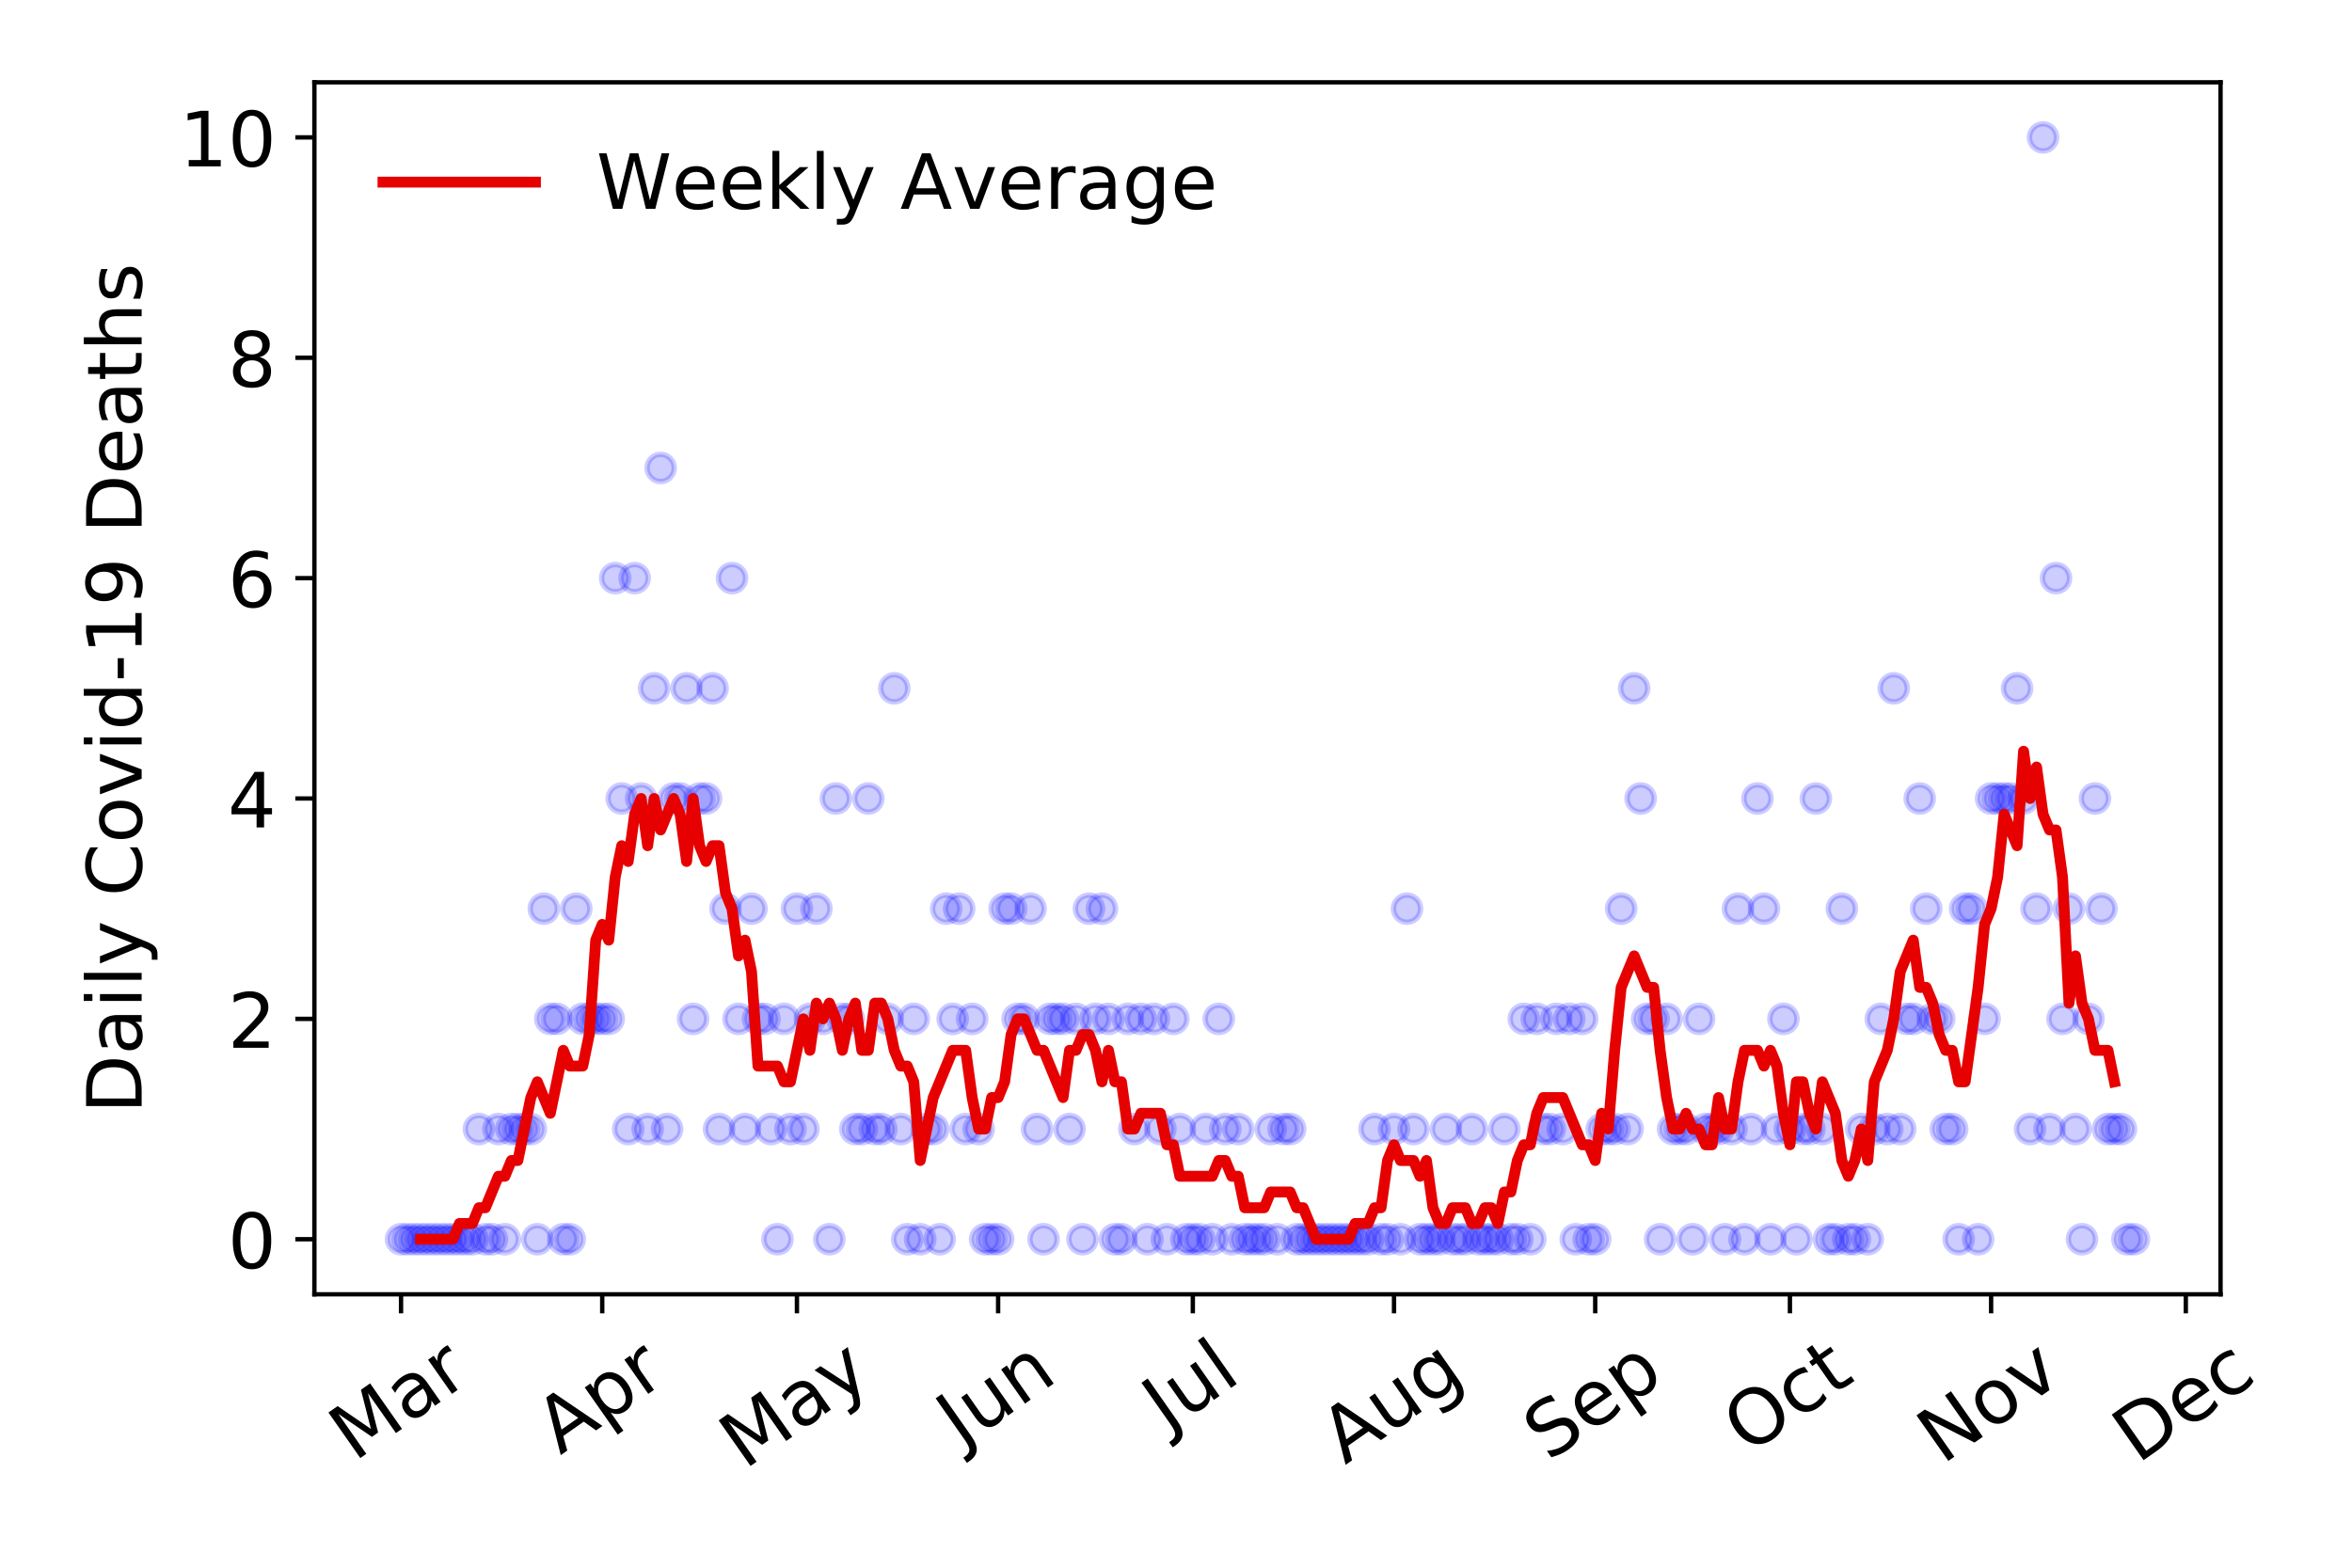 <?xml version="1.0" encoding="utf-8" standalone="no"?>
<!DOCTYPE svg PUBLIC "-//W3C//DTD SVG 1.1//EN"
  "http://www.w3.org/Graphics/SVG/1.1/DTD/svg11.dtd">
<!-- Created with matplotlib (https://matplotlib.org/) -->
<svg height="288pt" version="1.1" viewBox="0 0 432 288" width="432pt" xmlns="http://www.w3.org/2000/svg" xmlns:xlink="http://www.w3.org/1999/xlink">
 <defs>
  <style type="text/css">
*{stroke-linecap:butt;stroke-linejoin:round;}
  </style>
 </defs>
 <g id="figure_1">
  <g id="patch_1">
   <path d="M 0 288 
L 432 288 
L 432 0 
L 0 0 
z
" style="fill:#ffffff;"/>
  </g>
  <g id="axes_1">
   <g id="patch_2">
    <path d="M 57.745 237.778 
L 407.854 237.778 
L 407.854 15.12 
L 57.745 15.12 
z
" style="fill:#ffffff;"/>
   </g>
   <g id="matplotlib.axis_1">
    <g id="xtick_1">
     <g id="line2d_1">
      <defs>
       <path d="M 0 0 
L 0 3.5 
" id="m58a42de655" style="stroke:#000000;stroke-width:0.8;"/>
      </defs>
      <g>
       <use style="stroke:#000000;stroke-width:0.8;" x="73.659" xlink:href="#m58a42de655" y="237.778"/>
      </g>
     </g>
     <g id="text_1">
      <!-- Mar -->
      <defs>
       <path d="M 9.812 72.906 
L 24.516 72.906 
L 43.109 23.297 
L 61.812 72.906 
L 76.516 72.906 
L 76.516 0 
L 66.891 0 
L 66.891 64.016 
L 48.094 14.016 
L 38.188 14.016 
L 19.391 64.016 
L 19.391 0 
L 9.812 0 
z
" id="DejaVuSans-77"/>
       <path d="M 34.281 27.484 
Q 23.391 27.484 19.188 25 
Q 14.984 22.516 14.984 16.5 
Q 14.984 11.719 18.141 8.906 
Q 21.297 6.109 26.703 6.109 
Q 34.188 6.109 38.703 11.406 
Q 43.219 16.703 43.219 25.484 
L 43.219 27.484 
z
M 52.203 31.203 
L 52.203 0 
L 43.219 0 
L 43.219 8.297 
Q 40.141 3.328 35.547 0.953 
Q 30.953 -1.422 24.312 -1.422 
Q 15.922 -1.422 10.953 3.297 
Q 6 8.016 6 15.922 
Q 6 25.141 12.172 29.828 
Q 18.359 34.516 30.609 34.516 
L 43.219 34.516 
L 43.219 35.406 
Q 43.219 41.609 39.141 45 
Q 35.062 48.391 27.688 48.391 
Q 23 48.391 18.547 47.266 
Q 14.109 46.141 10.016 43.891 
L 10.016 52.203 
Q 14.938 54.109 19.578 55.047 
Q 24.219 56 28.609 56 
Q 40.484 56 46.344 49.844 
Q 52.203 43.703 52.203 31.203 
z
" id="DejaVuSans-97"/>
       <path d="M 41.109 46.297 
Q 39.594 47.172 37.812 47.578 
Q 36.031 48 33.891 48 
Q 26.266 48 22.188 43.047 
Q 18.109 38.094 18.109 28.812 
L 18.109 0 
L 9.078 0 
L 9.078 54.688 
L 18.109 54.688 
L 18.109 46.188 
Q 20.953 51.172 25.484 53.578 
Q 30.031 56 36.531 56 
Q 37.453 56 38.578 55.875 
Q 39.703 55.766 41.062 55.516 
z
" id="DejaVuSans-114"/>
      </defs>
      <g transform="translate(65.056 268.643)rotate(-35)scale(0.14 -0.14)">
       <use xlink:href="#DejaVuSans-77"/>
       <use x="86.279" xlink:href="#DejaVuSans-97"/>
       <use x="147.559" xlink:href="#DejaVuSans-114"/>
      </g>
     </g>
    </g>
    <g id="xtick_2">
     <g id="line2d_2">
      <g>
       <use style="stroke:#000000;stroke-width:0.8;" x="110.613" xlink:href="#m58a42de655" y="237.778"/>
      </g>
     </g>
     <g id="text_2">
      <!-- Apr -->
      <defs>
       <path d="M 34.188 63.188 
L 20.797 26.906 
L 47.609 26.906 
z
M 28.609 72.906 
L 39.797 72.906 
L 67.578 0 
L 57.328 0 
L 50.688 18.703 
L 17.828 18.703 
L 11.188 0 
L 0.781 0 
z
" id="DejaVuSans-65"/>
       <path d="M 18.109 8.203 
L 18.109 -20.797 
L 9.078 -20.797 
L 9.078 54.688 
L 18.109 54.688 
L 18.109 46.391 
Q 20.953 51.266 25.266 53.625 
Q 29.594 56 35.594 56 
Q 45.562 56 51.781 48.094 
Q 58.016 40.188 58.016 27.297 
Q 58.016 14.406 51.781 6.484 
Q 45.562 -1.422 35.594 -1.422 
Q 29.594 -1.422 25.266 0.953 
Q 20.953 3.328 18.109 8.203 
z
M 48.688 27.297 
Q 48.688 37.203 44.609 42.844 
Q 40.531 48.484 33.406 48.484 
Q 26.266 48.484 22.188 42.844 
Q 18.109 37.203 18.109 27.297 
Q 18.109 17.391 22.188 11.75 
Q 26.266 6.109 33.406 6.109 
Q 40.531 6.109 44.609 11.75 
Q 48.688 17.391 48.688 27.297 
z
" id="DejaVuSans-112"/>
      </defs>
      <g transform="translate(102.909 267.384)rotate(-35)scale(0.14 -0.14)">
       <use xlink:href="#DejaVuSans-65"/>
       <use x="68.408" xlink:href="#DejaVuSans-112"/>
       <use x="131.885" xlink:href="#DejaVuSans-114"/>
      </g>
     </g>
    </g>
    <g id="xtick_3">
     <g id="line2d_3">
      <g>
       <use style="stroke:#000000;stroke-width:0.8;" x="146.375" xlink:href="#m58a42de655" y="237.778"/>
      </g>
     </g>
     <g id="text_3">
      <!-- May -->
      <defs>
       <path d="M 32.172 -5.078 
Q 28.375 -14.844 24.75 -17.812 
Q 21.141 -20.797 15.094 -20.797 
L 7.906 -20.797 
L 7.906 -13.281 
L 13.188 -13.281 
Q 16.891 -13.281 18.938 -11.516 
Q 21 -9.766 23.484 -3.219 
L 25.094 0.875 
L 2.984 54.688 
L 12.5 54.688 
L 29.594 11.922 
L 46.688 54.688 
L 56.203 54.688 
z
" id="DejaVuSans-121"/>
      </defs>
      <g transform="translate(136.736 270.094)rotate(-35)scale(0.14 -0.14)">
       <use xlink:href="#DejaVuSans-77"/>
       <use x="86.279" xlink:href="#DejaVuSans-97"/>
       <use x="147.559" xlink:href="#DejaVuSans-121"/>
      </g>
     </g>
    </g>
    <g id="xtick_4">
     <g id="line2d_4">
      <g>
       <use style="stroke:#000000;stroke-width:0.8;" x="183.329" xlink:href="#m58a42de655" y="237.778"/>
      </g>
     </g>
     <g id="text_4">
      <!-- Jun -->
      <defs>
       <path d="M 9.812 72.906 
L 19.672 72.906 
L 19.672 5.078 
Q 19.672 -8.109 14.672 -14.062 
Q 9.672 -20.016 -1.422 -20.016 
L -5.172 -20.016 
L -5.172 -11.719 
L -2.094 -11.719 
Q 4.438 -11.719 7.125 -8.047 
Q 9.812 -4.391 9.812 5.078 
z
" id="DejaVuSans-74"/>
       <path d="M 8.5 21.578 
L 8.5 54.688 
L 17.484 54.688 
L 17.484 21.922 
Q 17.484 14.156 20.5 10.266 
Q 23.531 6.391 29.594 6.391 
Q 36.859 6.391 41.078 11.031 
Q 45.312 15.672 45.312 23.688 
L 45.312 54.688 
L 54.297 54.688 
L 54.297 0 
L 45.312 0 
L 45.312 8.406 
Q 42.047 3.422 37.719 1 
Q 33.406 -1.422 27.688 -1.422 
Q 18.266 -1.422 13.375 4.438 
Q 8.5 10.297 8.5 21.578 
z
M 31.109 56 
z
" id="DejaVuSans-117"/>
       <path d="M 54.891 33.016 
L 54.891 0 
L 45.906 0 
L 45.906 32.719 
Q 45.906 40.484 42.875 44.328 
Q 39.844 48.188 33.797 48.188 
Q 26.516 48.188 22.312 43.547 
Q 18.109 38.922 18.109 30.906 
L 18.109 0 
L 9.078 0 
L 9.078 54.688 
L 18.109 54.688 
L 18.109 46.188 
Q 21.344 51.125 25.703 53.562 
Q 30.078 56 35.797 56 
Q 45.219 56 50.047 50.172 
Q 54.891 44.344 54.891 33.016 
z
" id="DejaVuSans-110"/>
      </defs>
      <g transform="translate(176.585 266.039)rotate(-35)scale(0.14 -0.14)">
       <use xlink:href="#DejaVuSans-74"/>
       <use x="29.492" xlink:href="#DejaVuSans-117"/>
       <use x="92.871" xlink:href="#DejaVuSans-110"/>
      </g>
     </g>
    </g>
    <g id="xtick_5">
     <g id="line2d_5">
      <g>
       <use style="stroke:#000000;stroke-width:0.8;" x="219.091" xlink:href="#m58a42de655" y="237.778"/>
      </g>
     </g>
     <g id="text_5">
      <!-- Jul -->
      <defs>
       <path d="M 9.422 75.984 
L 18.406 75.984 
L 18.406 0 
L 9.422 0 
z
" id="DejaVuSans-108"/>
      </defs>
      <g transform="translate(214.388 263.181)rotate(-35)scale(0.14 -0.14)">
       <use xlink:href="#DejaVuSans-74"/>
       <use x="29.492" xlink:href="#DejaVuSans-117"/>
       <use x="92.871" xlink:href="#DejaVuSans-108"/>
      </g>
     </g>
    </g>
    <g id="xtick_6">
     <g id="line2d_6">
      <g>
       <use style="stroke:#000000;stroke-width:0.8;" x="256.045" xlink:href="#m58a42de655" y="237.778"/>
      </g>
     </g>
     <g id="text_6">
      <!-- Aug -->
      <defs>
       <path d="M 45.406 27.984 
Q 45.406 37.75 41.375 43.109 
Q 37.359 48.484 30.078 48.484 
Q 22.859 48.484 18.828 43.109 
Q 14.797 37.75 14.797 27.984 
Q 14.797 18.266 18.828 12.891 
Q 22.859 7.516 30.078 7.516 
Q 37.359 7.516 41.375 12.891 
Q 45.406 18.266 45.406 27.984 
z
M 54.391 6.781 
Q 54.391 -7.172 48.188 -13.984 
Q 42 -20.797 29.203 -20.797 
Q 24.469 -20.797 20.266 -20.094 
Q 16.062 -19.391 12.109 -17.922 
L 12.109 -9.188 
Q 16.062 -11.328 19.922 -12.344 
Q 23.781 -13.375 27.781 -13.375 
Q 36.625 -13.375 41.016 -8.766 
Q 45.406 -4.156 45.406 5.172 
L 45.406 9.625 
Q 42.625 4.781 38.281 2.391 
Q 33.938 0 27.875 0 
Q 17.828 0 11.672 7.656 
Q 5.516 15.328 5.516 27.984 
Q 5.516 40.672 11.672 48.328 
Q 17.828 56 27.875 56 
Q 33.938 56 38.281 53.609 
Q 42.625 51.219 45.406 46.391 
L 45.406 54.688 
L 54.391 54.688 
z
" id="DejaVuSans-103"/>
      </defs>
      <g transform="translate(247.064 269.172)rotate(-35)scale(0.14 -0.14)">
       <use xlink:href="#DejaVuSans-65"/>
       <use x="68.408" xlink:href="#DejaVuSans-117"/>
       <use x="131.787" xlink:href="#DejaVuSans-103"/>
      </g>
     </g>
    </g>
    <g id="xtick_7">
     <g id="line2d_7">
      <g>
       <use style="stroke:#000000;stroke-width:0.8;" x="292.999" xlink:href="#m58a42de655" y="237.778"/>
      </g>
     </g>
     <g id="text_7">
      <!-- Sep -->
      <defs>
       <path d="M 53.516 70.516 
L 53.516 60.891 
Q 47.906 63.578 42.922 64.891 
Q 37.938 66.219 33.297 66.219 
Q 25.25 66.219 20.875 63.094 
Q 16.5 59.969 16.5 54.203 
Q 16.5 49.359 19.406 46.891 
Q 22.312 44.438 30.422 42.922 
L 36.375 41.703 
Q 47.406 39.594 52.656 34.297 
Q 57.906 29 57.906 20.125 
Q 57.906 9.516 50.797 4.047 
Q 43.703 -1.422 29.984 -1.422 
Q 24.812 -1.422 18.969 -0.25 
Q 13.141 0.922 6.891 3.219 
L 6.891 13.375 
Q 12.891 10.016 18.656 8.297 
Q 24.422 6.594 29.984 6.594 
Q 38.422 6.594 43.016 9.906 
Q 47.609 13.234 47.609 19.391 
Q 47.609 24.75 44.312 27.781 
Q 41.016 30.812 33.5 32.328 
L 27.484 33.5 
Q 16.453 35.688 11.516 40.375 
Q 6.594 45.062 6.594 53.422 
Q 6.594 63.094 13.406 68.656 
Q 20.219 74.219 32.172 74.219 
Q 37.312 74.219 42.625 73.281 
Q 47.953 72.359 53.516 70.516 
z
" id="DejaVuSans-83"/>
       <path d="M 56.203 29.594 
L 56.203 25.203 
L 14.891 25.203 
Q 15.484 15.922 20.484 11.062 
Q 25.484 6.203 34.422 6.203 
Q 39.594 6.203 44.453 7.469 
Q 49.312 8.734 54.109 11.281 
L 54.109 2.781 
Q 49.266 0.734 44.188 -0.344 
Q 39.109 -1.422 33.891 -1.422 
Q 20.797 -1.422 13.156 6.188 
Q 5.516 13.812 5.516 26.812 
Q 5.516 40.234 12.766 48.109 
Q 20.016 56 32.328 56 
Q 43.359 56 49.781 48.891 
Q 56.203 41.797 56.203 29.594 
z
M 47.219 32.234 
Q 47.125 39.594 43.094 43.984 
Q 39.062 48.391 32.422 48.391 
Q 24.906 48.391 20.391 44.141 
Q 15.875 39.891 15.188 32.172 
z
" id="DejaVuSans-101"/>
      </defs>
      <g transform="translate(284.406 268.629)rotate(-35)scale(0.14 -0.14)">
       <use xlink:href="#DejaVuSans-83"/>
       <use x="63.477" xlink:href="#DejaVuSans-101"/>
       <use x="125" xlink:href="#DejaVuSans-112"/>
      </g>
     </g>
    </g>
    <g id="xtick_8">
     <g id="line2d_8">
      <g>
       <use style="stroke:#000000;stroke-width:0.8;" x="328.761" xlink:href="#m58a42de655" y="237.778"/>
      </g>
     </g>
     <g id="text_8">
      <!-- Oct -->
      <defs>
       <path d="M 39.406 66.219 
Q 28.656 66.219 22.328 58.203 
Q 16.016 50.203 16.016 36.375 
Q 16.016 22.609 22.328 14.594 
Q 28.656 6.594 39.406 6.594 
Q 50.141 6.594 56.422 14.594 
Q 62.703 22.609 62.703 36.375 
Q 62.703 50.203 56.422 58.203 
Q 50.141 66.219 39.406 66.219 
z
M 39.406 74.219 
Q 54.734 74.219 63.906 63.938 
Q 73.094 53.656 73.094 36.375 
Q 73.094 19.141 63.906 8.859 
Q 54.734 -1.422 39.406 -1.422 
Q 24.031 -1.422 14.812 8.828 
Q 5.609 19.094 5.609 36.375 
Q 5.609 53.656 14.812 63.938 
Q 24.031 74.219 39.406 74.219 
z
" id="DejaVuSans-79"/>
       <path d="M 48.781 52.594 
L 48.781 44.188 
Q 44.969 46.297 41.141 47.344 
Q 37.312 48.391 33.406 48.391 
Q 24.656 48.391 19.812 42.844 
Q 14.984 37.312 14.984 27.297 
Q 14.984 17.281 19.812 11.734 
Q 24.656 6.203 33.406 6.203 
Q 37.312 6.203 41.141 7.25 
Q 44.969 8.297 48.781 10.406 
L 48.781 2.094 
Q 45.016 0.344 40.984 -0.531 
Q 36.969 -1.422 32.422 -1.422 
Q 20.062 -1.422 12.781 6.344 
Q 5.516 14.109 5.516 27.297 
Q 5.516 40.672 12.859 48.328 
Q 20.219 56 33.016 56 
Q 37.156 56 41.109 55.141 
Q 45.062 54.297 48.781 52.594 
z
" id="DejaVuSans-99"/>
       <path d="M 18.312 70.219 
L 18.312 54.688 
L 36.812 54.688 
L 36.812 47.703 
L 18.312 47.703 
L 18.312 18.016 
Q 18.312 11.328 20.141 9.422 
Q 21.969 7.516 27.594 7.516 
L 36.812 7.516 
L 36.812 0 
L 27.594 0 
Q 17.188 0 13.234 3.875 
Q 9.281 7.766 9.281 18.016 
L 9.281 47.703 
L 2.688 47.703 
L 2.688 54.688 
L 9.281 54.688 
L 9.281 70.219 
z
" id="DejaVuSans-116"/>
      </defs>
      <g transform="translate(321.062 267.377)rotate(-35)scale(0.14 -0.14)">
       <use xlink:href="#DejaVuSans-79"/>
       <use x="78.711" xlink:href="#DejaVuSans-99"/>
       <use x="133.691" xlink:href="#DejaVuSans-116"/>
      </g>
     </g>
    </g>
    <g id="xtick_9">
     <g id="line2d_9">
      <g>
       <use style="stroke:#000000;stroke-width:0.8;" x="365.714" xlink:href="#m58a42de655" y="237.778"/>
      </g>
     </g>
     <g id="text_9">
      <!-- Nov -->
      <defs>
       <path d="M 9.812 72.906 
L 23.094 72.906 
L 55.422 11.922 
L 55.422 72.906 
L 64.984 72.906 
L 64.984 0 
L 51.703 0 
L 19.391 60.984 
L 19.391 0 
L 9.812 0 
z
" id="DejaVuSans-78"/>
       <path d="M 30.609 48.391 
Q 23.391 48.391 19.188 42.75 
Q 14.984 37.109 14.984 27.297 
Q 14.984 17.484 19.156 11.844 
Q 23.344 6.203 30.609 6.203 
Q 37.797 6.203 41.984 11.859 
Q 46.188 17.531 46.188 27.297 
Q 46.188 37.016 41.984 42.703 
Q 37.797 48.391 30.609 48.391 
z
M 30.609 56 
Q 42.328 56 49.016 48.375 
Q 55.719 40.766 55.719 27.297 
Q 55.719 13.875 49.016 6.219 
Q 42.328 -1.422 30.609 -1.422 
Q 18.844 -1.422 12.172 6.219 
Q 5.516 13.875 5.516 27.297 
Q 5.516 40.766 12.172 48.375 
Q 18.844 56 30.609 56 
z
" id="DejaVuSans-111"/>
       <path d="M 2.984 54.688 
L 12.5 54.688 
L 29.594 8.797 
L 46.688 54.688 
L 56.203 54.688 
L 35.688 0 
L 23.484 0 
z
" id="DejaVuSans-118"/>
      </defs>
      <g transform="translate(356.738 269.166)rotate(-35)scale(0.14 -0.14)">
       <use xlink:href="#DejaVuSans-78"/>
       <use x="74.805" xlink:href="#DejaVuSans-111"/>
       <use x="135.986" xlink:href="#DejaVuSans-118"/>
      </g>
     </g>
    </g>
    <g id="xtick_10">
     <g id="line2d_10">
      <g>
       <use style="stroke:#000000;stroke-width:0.8;" x="401.476" xlink:href="#m58a42de655" y="237.778"/>
      </g>
     </g>
     <g id="text_10">
      <!-- Dec -->
      <defs>
       <path d="M 19.672 64.797 
L 19.672 8.109 
L 31.594 8.109 
Q 46.688 8.109 53.688 14.938 
Q 60.688 21.781 60.688 36.531 
Q 60.688 51.172 53.688 57.984 
Q 46.688 64.797 31.594 64.797 
z
M 9.812 72.906 
L 30.078 72.906 
Q 51.266 72.906 61.172 64.094 
Q 71.094 55.281 71.094 36.531 
Q 71.094 17.672 61.125 8.828 
Q 51.172 0 30.078 0 
L 9.812 0 
z
" id="DejaVuSans-68"/>
      </defs>
      <g transform="translate(392.596 269.032)rotate(-35)scale(0.14 -0.14)">
       <use xlink:href="#DejaVuSans-68"/>
       <use x="77.002" xlink:href="#DejaVuSans-101"/>
       <use x="138.525" xlink:href="#DejaVuSans-99"/>
      </g>
     </g>
    </g>
   </g>
   <g id="matplotlib.axis_2">
    <g id="ytick_1">
     <g id="line2d_11">
      <defs>
       <path d="M 0 0 
L -3.5 0 
" id="m713c729d2a" style="stroke:#000000;stroke-width:0.8;"/>
      </defs>
      <g>
       <use style="stroke:#000000;stroke-width:0.8;" x="57.745" xlink:href="#m713c729d2a" y="227.657"/>
      </g>
     </g>
     <g id="text_11">
      <!-- 0 -->
      <defs>
       <path d="M 31.781 66.406 
Q 24.172 66.406 20.328 58.906 
Q 16.5 51.422 16.5 36.375 
Q 16.5 21.391 20.328 13.891 
Q 24.172 6.391 31.781 6.391 
Q 39.453 6.391 43.281 13.891 
Q 47.125 21.391 47.125 36.375 
Q 47.125 51.422 43.281 58.906 
Q 39.453 66.406 31.781 66.406 
z
M 31.781 74.219 
Q 44.047 74.219 50.516 64.516 
Q 56.984 54.828 56.984 36.375 
Q 56.984 17.969 50.516 8.266 
Q 44.047 -1.422 31.781 -1.422 
Q 19.531 -1.422 13.062 8.266 
Q 6.594 17.969 6.594 36.375 
Q 6.594 54.828 13.062 64.516 
Q 19.531 74.219 31.781 74.219 
z
" id="DejaVuSans-48"/>
      </defs>
      <g transform="translate(41.837 232.976)scale(0.14 -0.14)">
       <use xlink:href="#DejaVuSans-48"/>
      </g>
     </g>
    </g>
    <g id="ytick_2">
     <g id="line2d_12">
      <g>
       <use style="stroke:#000000;stroke-width:0.8;" x="57.745" xlink:href="#m713c729d2a" y="187.174"/>
      </g>
     </g>
     <g id="text_12">
      <!-- 2 -->
      <defs>
       <path d="M 19.188 8.297 
L 53.609 8.297 
L 53.609 0 
L 7.328 0 
L 7.328 8.297 
Q 12.938 14.109 22.625 23.891 
Q 32.328 33.688 34.812 36.531 
Q 39.547 41.844 41.422 45.531 
Q 43.312 49.219 43.312 52.781 
Q 43.312 58.594 39.234 62.25 
Q 35.156 65.922 28.609 65.922 
Q 23.969 65.922 18.812 64.312 
Q 13.672 62.703 7.812 59.422 
L 7.812 69.391 
Q 13.766 71.781 18.938 73 
Q 24.125 74.219 28.422 74.219 
Q 39.75 74.219 46.484 68.547 
Q 53.219 62.891 53.219 53.422 
Q 53.219 48.922 51.531 44.891 
Q 49.859 40.875 45.406 35.406 
Q 44.188 33.984 37.641 27.219 
Q 31.109 20.453 19.188 8.297 
z
" id="DejaVuSans-50"/>
      </defs>
      <g transform="translate(41.837 192.493)scale(0.14 -0.14)">
       <use xlink:href="#DejaVuSans-50"/>
      </g>
     </g>
    </g>
    <g id="ytick_3">
     <g id="line2d_13">
      <g>
       <use style="stroke:#000000;stroke-width:0.8;" x="57.745" xlink:href="#m713c729d2a" y="146.691"/>
      </g>
     </g>
     <g id="text_13">
      <!-- 4 -->
      <defs>
       <path d="M 37.797 64.312 
L 12.891 25.391 
L 37.797 25.391 
z
M 35.203 72.906 
L 47.609 72.906 
L 47.609 25.391 
L 58.016 25.391 
L 58.016 17.188 
L 47.609 17.188 
L 47.609 0 
L 37.797 0 
L 37.797 17.188 
L 4.891 17.188 
L 4.891 26.703 
z
" id="DejaVuSans-52"/>
      </defs>
      <g transform="translate(41.837 152.01)scale(0.14 -0.14)">
       <use xlink:href="#DejaVuSans-52"/>
      </g>
     </g>
    </g>
    <g id="ytick_4">
     <g id="line2d_14">
      <g>
       <use style="stroke:#000000;stroke-width:0.8;" x="57.745" xlink:href="#m713c729d2a" y="106.207"/>
      </g>
     </g>
     <g id="text_14">
      <!-- 6 -->
      <defs>
       <path d="M 33.016 40.375 
Q 26.375 40.375 22.484 35.828 
Q 18.609 31.297 18.609 23.391 
Q 18.609 15.531 22.484 10.953 
Q 26.375 6.391 33.016 6.391 
Q 39.656 6.391 43.531 10.953 
Q 47.406 15.531 47.406 23.391 
Q 47.406 31.297 43.531 35.828 
Q 39.656 40.375 33.016 40.375 
z
M 52.594 71.297 
L 52.594 62.312 
Q 48.875 64.062 45.094 64.984 
Q 41.312 65.922 37.594 65.922 
Q 27.828 65.922 22.672 59.328 
Q 17.531 52.734 16.797 39.406 
Q 19.672 43.656 24.016 45.922 
Q 28.375 48.188 33.594 48.188 
Q 44.578 48.188 50.953 41.516 
Q 57.328 34.859 57.328 23.391 
Q 57.328 12.156 50.688 5.359 
Q 44.047 -1.422 33.016 -1.422 
Q 20.359 -1.422 13.672 8.266 
Q 6.984 17.969 6.984 36.375 
Q 6.984 53.656 15.188 63.938 
Q 23.391 74.219 37.203 74.219 
Q 40.922 74.219 44.703 73.484 
Q 48.484 72.75 52.594 71.297 
z
" id="DejaVuSans-54"/>
      </defs>
      <g transform="translate(41.837 111.526)scale(0.14 -0.14)">
       <use xlink:href="#DejaVuSans-54"/>
      </g>
     </g>
    </g>
    <g id="ytick_5">
     <g id="line2d_15">
      <g>
       <use style="stroke:#000000;stroke-width:0.8;" x="57.745" xlink:href="#m713c729d2a" y="65.724"/>
      </g>
     </g>
     <g id="text_15">
      <!-- 8 -->
      <defs>
       <path d="M 31.781 34.625 
Q 24.75 34.625 20.719 30.859 
Q 16.703 27.094 16.703 20.516 
Q 16.703 13.922 20.719 10.156 
Q 24.75 6.391 31.781 6.391 
Q 38.812 6.391 42.859 10.172 
Q 46.922 13.969 46.922 20.516 
Q 46.922 27.094 42.891 30.859 
Q 38.875 34.625 31.781 34.625 
z
M 21.922 38.812 
Q 15.578 40.375 12.031 44.719 
Q 8.5 49.078 8.5 55.328 
Q 8.5 64.062 14.719 69.141 
Q 20.953 74.219 31.781 74.219 
Q 42.672 74.219 48.875 69.141 
Q 55.078 64.062 55.078 55.328 
Q 55.078 49.078 51.531 44.719 
Q 48 40.375 41.703 38.812 
Q 48.828 37.156 52.797 32.312 
Q 56.781 27.484 56.781 20.516 
Q 56.781 9.906 50.312 4.234 
Q 43.844 -1.422 31.781 -1.422 
Q 19.734 -1.422 13.25 4.234 
Q 6.781 9.906 6.781 20.516 
Q 6.781 27.484 10.781 32.312 
Q 14.797 37.156 21.922 38.812 
z
M 18.312 54.391 
Q 18.312 48.734 21.844 45.562 
Q 25.391 42.391 31.781 42.391 
Q 38.141 42.391 41.719 45.562 
Q 45.312 48.734 45.312 54.391 
Q 45.312 60.062 41.719 63.234 
Q 38.141 66.406 31.781 66.406 
Q 25.391 66.406 21.844 63.234 
Q 18.312 60.062 18.312 54.391 
z
" id="DejaVuSans-56"/>
      </defs>
      <g transform="translate(41.837 71.043)scale(0.14 -0.14)">
       <use xlink:href="#DejaVuSans-56"/>
      </g>
     </g>
    </g>
    <g id="ytick_6">
     <g id="line2d_16">
      <g>
       <use style="stroke:#000000;stroke-width:0.8;" x="57.745" xlink:href="#m713c729d2a" y="25.241"/>
      </g>
     </g>
     <g id="text_16">
      <!-- 10 -->
      <defs>
       <path d="M 12.406 8.297 
L 28.516 8.297 
L 28.516 63.922 
L 10.984 60.406 
L 10.984 69.391 
L 28.422 72.906 
L 38.281 72.906 
L 38.281 8.297 
L 54.391 8.297 
L 54.391 0 
L 12.406 0 
z
" id="DejaVuSans-49"/>
      </defs>
      <g transform="translate(32.93 30.56)scale(0.14 -0.14)">
       <use xlink:href="#DejaVuSans-49"/>
       <use x="63.623" xlink:href="#DejaVuSans-48"/>
      </g>
     </g>
    </g>
    <g id="text_17">
     <!-- Daily Covid-19 Deaths -->
     <defs>
      <path d="M 9.422 54.688 
L 18.406 54.688 
L 18.406 0 
L 9.422 0 
z
M 9.422 75.984 
L 18.406 75.984 
L 18.406 64.594 
L 9.422 64.594 
z
" id="DejaVuSans-105"/>
      <path id="DejaVuSans-32"/>
      <path d="M 64.406 67.281 
L 64.406 56.891 
Q 59.422 61.531 53.781 63.812 
Q 48.141 66.109 41.797 66.109 
Q 29.297 66.109 22.656 58.469 
Q 16.016 50.828 16.016 36.375 
Q 16.016 21.969 22.656 14.328 
Q 29.297 6.688 41.797 6.688 
Q 48.141 6.688 53.781 8.984 
Q 59.422 11.281 64.406 15.922 
L 64.406 5.609 
Q 59.234 2.094 53.438 0.328 
Q 47.656 -1.422 41.219 -1.422 
Q 24.656 -1.422 15.125 8.703 
Q 5.609 18.844 5.609 36.375 
Q 5.609 53.953 15.125 64.078 
Q 24.656 74.219 41.219 74.219 
Q 47.75 74.219 53.531 72.484 
Q 59.328 70.75 64.406 67.281 
z
" id="DejaVuSans-67"/>
      <path d="M 45.406 46.391 
L 45.406 75.984 
L 54.391 75.984 
L 54.391 0 
L 45.406 0 
L 45.406 8.203 
Q 42.578 3.328 38.25 0.953 
Q 33.938 -1.422 27.875 -1.422 
Q 17.969 -1.422 11.734 6.484 
Q 5.516 14.406 5.516 27.297 
Q 5.516 40.188 11.734 48.094 
Q 17.969 56 27.875 56 
Q 33.938 56 38.25 53.625 
Q 42.578 51.266 45.406 46.391 
z
M 14.797 27.297 
Q 14.797 17.391 18.875 11.75 
Q 22.953 6.109 30.078 6.109 
Q 37.203 6.109 41.297 11.75 
Q 45.406 17.391 45.406 27.297 
Q 45.406 37.203 41.297 42.844 
Q 37.203 48.484 30.078 48.484 
Q 22.953 48.484 18.875 42.844 
Q 14.797 37.203 14.797 27.297 
z
" id="DejaVuSans-100"/>
      <path d="M 4.891 31.391 
L 31.203 31.391 
L 31.203 23.391 
L 4.891 23.391 
z
" id="DejaVuSans-45"/>
      <path d="M 10.984 1.516 
L 10.984 10.5 
Q 14.703 8.734 18.5 7.812 
Q 22.312 6.891 25.984 6.891 
Q 35.75 6.891 40.891 13.453 
Q 46.047 20.016 46.781 33.406 
Q 43.953 29.203 39.594 26.953 
Q 35.25 24.703 29.984 24.703 
Q 19.047 24.703 12.672 31.312 
Q 6.297 37.938 6.297 49.422 
Q 6.297 60.641 12.938 67.422 
Q 19.578 74.219 30.609 74.219 
Q 43.266 74.219 49.922 64.516 
Q 56.594 54.828 56.594 36.375 
Q 56.594 19.141 48.406 8.859 
Q 40.234 -1.422 26.422 -1.422 
Q 22.703 -1.422 18.891 -0.688 
Q 15.094 0.047 10.984 1.516 
z
M 30.609 32.422 
Q 37.25 32.422 41.125 36.953 
Q 45.016 41.5 45.016 49.422 
Q 45.016 57.281 41.125 61.844 
Q 37.25 66.406 30.609 66.406 
Q 23.969 66.406 20.094 61.844 
Q 16.219 57.281 16.219 49.422 
Q 16.219 41.5 20.094 36.953 
Q 23.969 32.422 30.609 32.422 
z
" id="DejaVuSans-57"/>
      <path d="M 54.891 33.016 
L 54.891 0 
L 45.906 0 
L 45.906 32.719 
Q 45.906 40.484 42.875 44.328 
Q 39.844 48.188 33.797 48.188 
Q 26.516 48.188 22.312 43.547 
Q 18.109 38.922 18.109 30.906 
L 18.109 0 
L 9.078 0 
L 9.078 75.984 
L 18.109 75.984 
L 18.109 46.188 
Q 21.344 51.125 25.703 53.562 
Q 30.078 56 35.797 56 
Q 45.219 56 50.047 50.172 
Q 54.891 44.344 54.891 33.016 
z
" id="DejaVuSans-104"/>
      <path d="M 44.281 53.078 
L 44.281 44.578 
Q 40.484 46.531 36.375 47.5 
Q 32.281 48.484 27.875 48.484 
Q 21.188 48.484 17.844 46.438 
Q 14.5 44.391 14.5 40.281 
Q 14.5 37.156 16.891 35.375 
Q 19.281 33.594 26.516 31.984 
L 29.594 31.297 
Q 39.156 29.25 43.188 25.516 
Q 47.219 21.781 47.219 15.094 
Q 47.219 7.469 41.188 3.016 
Q 35.156 -1.422 24.609 -1.422 
Q 20.219 -1.422 15.453 -0.562 
Q 10.688 0.297 5.422 2 
L 5.422 11.281 
Q 10.406 8.688 15.234 7.391 
Q 20.062 6.109 24.812 6.109 
Q 31.156 6.109 34.562 8.281 
Q 37.984 10.453 37.984 14.406 
Q 37.984 18.062 35.516 20.016 
Q 33.062 21.969 24.703 23.781 
L 21.578 24.516 
Q 13.234 26.266 9.516 29.906 
Q 5.812 33.547 5.812 39.891 
Q 5.812 47.609 11.281 51.797 
Q 16.75 56 26.812 56 
Q 31.781 56 36.172 55.266 
Q 40.578 54.547 44.281 53.078 
z
" id="DejaVuSans-115"/>
     </defs>
     <g transform="translate(26.018 204.56)rotate(-90)scale(0.14 -0.14)">
      <use xlink:href="#DejaVuSans-68"/>
      <use x="77.002" xlink:href="#DejaVuSans-97"/>
      <use x="138.281" xlink:href="#DejaVuSans-105"/>
      <use x="166.064" xlink:href="#DejaVuSans-108"/>
      <use x="193.848" xlink:href="#DejaVuSans-121"/>
      <use x="253.027" xlink:href="#DejaVuSans-32"/>
      <use x="284.814" xlink:href="#DejaVuSans-67"/>
      <use x="354.639" xlink:href="#DejaVuSans-111"/>
      <use x="415.82" xlink:href="#DejaVuSans-118"/>
      <use x="475" xlink:href="#DejaVuSans-105"/>
      <use x="502.783" xlink:href="#DejaVuSans-100"/>
      <use x="566.26" xlink:href="#DejaVuSans-45"/>
      <use x="602.344" xlink:href="#DejaVuSans-49"/>
      <use x="665.967" xlink:href="#DejaVuSans-57"/>
      <use x="729.59" xlink:href="#DejaVuSans-32"/>
      <use x="761.377" xlink:href="#DejaVuSans-68"/>
      <use x="838.379" xlink:href="#DejaVuSans-101"/>
      <use x="899.902" xlink:href="#DejaVuSans-97"/>
      <use x="961.182" xlink:href="#DejaVuSans-116"/>
      <use x="1000.391" xlink:href="#DejaVuSans-104"/>
      <use x="1063.77" xlink:href="#DejaVuSans-115"/>
     </g>
    </g>
   </g>
   <g id="line2d_17">
    <defs>
     <path d="M 0 2.5 
C 0.663 2.5 1.299 2.237 1.768 1.768 
C 2.237 1.299 2.5 0.663 2.5 0 
C 2.5 -0.663 2.237 -1.299 1.768 -1.768 
C 1.299 -2.237 0.663 -2.5 0 -2.5 
C -0.663 -2.5 -1.299 -2.237 -1.768 -1.768 
C -2.237 -1.299 -2.5 -0.663 -2.5 0 
C -2.5 0.663 -2.237 1.299 -1.768 1.768 
C -1.299 2.237 -0.663 2.5 0 2.5 
z
" id="m966d56540e" style="stroke:#0000ff;stroke-opacity:0.2;"/>
    </defs>
    <g clip-path="url(#pbedb2a1825)">
     <use style="fill:#0000ff;fill-opacity:0.2;stroke:#0000ff;stroke-opacity:0.2;" x="73.659" xlink:href="#m966d56540e" y="227.657"/>
     <use style="fill:#0000ff;fill-opacity:0.2;stroke:#0000ff;stroke-opacity:0.2;" x="74.851" xlink:href="#m966d56540e" y="227.657"/>
     <use style="fill:#0000ff;fill-opacity:0.2;stroke:#0000ff;stroke-opacity:0.2;" x="76.043" xlink:href="#m966d56540e" y="227.657"/>
     <use style="fill:#0000ff;fill-opacity:0.2;stroke:#0000ff;stroke-opacity:0.2;" x="77.235" xlink:href="#m966d56540e" y="227.657"/>
     <use style="fill:#0000ff;fill-opacity:0.2;stroke:#0000ff;stroke-opacity:0.2;" x="78.427" xlink:href="#m966d56540e" y="227.657"/>
     <use style="fill:#0000ff;fill-opacity:0.2;stroke:#0000ff;stroke-opacity:0.2;" x="79.619" xlink:href="#m966d56540e" y="227.657"/>
     <use style="fill:#0000ff;fill-opacity:0.2;stroke:#0000ff;stroke-opacity:0.2;" x="80.811" xlink:href="#m966d56540e" y="227.657"/>
     <use style="fill:#0000ff;fill-opacity:0.2;stroke:#0000ff;stroke-opacity:0.2;" x="82.003" xlink:href="#m966d56540e" y="227.657"/>
     <use style="fill:#0000ff;fill-opacity:0.2;stroke:#0000ff;stroke-opacity:0.2;" x="83.196" xlink:href="#m966d56540e" y="227.657"/>
     <use style="fill:#0000ff;fill-opacity:0.2;stroke:#0000ff;stroke-opacity:0.2;" x="84.388" xlink:href="#m966d56540e" y="227.657"/>
     <use style="fill:#0000ff;fill-opacity:0.2;stroke:#0000ff;stroke-opacity:0.2;" x="85.58" xlink:href="#m966d56540e" y="227.657"/>
     <use style="fill:#0000ff;fill-opacity:0.2;stroke:#0000ff;stroke-opacity:0.2;" x="86.772" xlink:href="#m966d56540e" y="227.657"/>
     <use style="fill:#0000ff;fill-opacity:0.2;stroke:#0000ff;stroke-opacity:0.2;" x="87.964" xlink:href="#m966d56540e" y="207.416"/>
     <use style="fill:#0000ff;fill-opacity:0.2;stroke:#0000ff;stroke-opacity:0.2;" x="89.156" xlink:href="#m966d56540e" y="227.657"/>
     <use style="fill:#0000ff;fill-opacity:0.2;stroke:#0000ff;stroke-opacity:0.2;" x="90.348" xlink:href="#m966d56540e" y="227.657"/>
     <use style="fill:#0000ff;fill-opacity:0.2;stroke:#0000ff;stroke-opacity:0.2;" x="91.54" xlink:href="#m966d56540e" y="207.416"/>
     <use style="fill:#0000ff;fill-opacity:0.2;stroke:#0000ff;stroke-opacity:0.2;" x="92.732" xlink:href="#m966d56540e" y="227.657"/>
     <use style="fill:#0000ff;fill-opacity:0.2;stroke:#0000ff;stroke-opacity:0.2;" x="93.924" xlink:href="#m966d56540e" y="207.416"/>
     <use style="fill:#0000ff;fill-opacity:0.2;stroke:#0000ff;stroke-opacity:0.2;" x="95.116" xlink:href="#m966d56540e" y="207.416"/>
     <use style="fill:#0000ff;fill-opacity:0.2;stroke:#0000ff;stroke-opacity:0.2;" x="96.308" xlink:href="#m966d56540e" y="207.416"/>
     <use style="fill:#0000ff;fill-opacity:0.2;stroke:#0000ff;stroke-opacity:0.2;" x="97.5" xlink:href="#m966d56540e" y="207.416"/>
     <use style="fill:#0000ff;fill-opacity:0.2;stroke:#0000ff;stroke-opacity:0.2;" x="98.692" xlink:href="#m966d56540e" y="227.657"/>
     <use style="fill:#0000ff;fill-opacity:0.2;stroke:#0000ff;stroke-opacity:0.2;" x="99.884" xlink:href="#m966d56540e" y="166.932"/>
     <use style="fill:#0000ff;fill-opacity:0.2;stroke:#0000ff;stroke-opacity:0.2;" x="101.076" xlink:href="#m966d56540e" y="187.174"/>
     <use style="fill:#0000ff;fill-opacity:0.2;stroke:#0000ff;stroke-opacity:0.2;" x="102.269" xlink:href="#m966d56540e" y="187.174"/>
     <use style="fill:#0000ff;fill-opacity:0.2;stroke:#0000ff;stroke-opacity:0.2;" x="103.461" xlink:href="#m966d56540e" y="227.657"/>
     <use style="fill:#0000ff;fill-opacity:0.2;stroke:#0000ff;stroke-opacity:0.2;" x="104.653" xlink:href="#m966d56540e" y="227.657"/>
     <use style="fill:#0000ff;fill-opacity:0.2;stroke:#0000ff;stroke-opacity:0.2;" x="105.845" xlink:href="#m966d56540e" y="166.932"/>
     <use style="fill:#0000ff;fill-opacity:0.2;stroke:#0000ff;stroke-opacity:0.2;" x="107.037" xlink:href="#m966d56540e" y="187.174"/>
     <use style="fill:#0000ff;fill-opacity:0.2;stroke:#0000ff;stroke-opacity:0.2;" x="108.229" xlink:href="#m966d56540e" y="187.174"/>
     <use style="fill:#0000ff;fill-opacity:0.2;stroke:#0000ff;stroke-opacity:0.2;" x="109.421" xlink:href="#m966d56540e" y="187.174"/>
     <use style="fill:#0000ff;fill-opacity:0.2;stroke:#0000ff;stroke-opacity:0.2;" x="110.613" xlink:href="#m966d56540e" y="187.174"/>
     <use style="fill:#0000ff;fill-opacity:0.2;stroke:#0000ff;stroke-opacity:0.2;" x="111.805" xlink:href="#m966d56540e" y="187.174"/>
     <use style="fill:#0000ff;fill-opacity:0.2;stroke:#0000ff;stroke-opacity:0.2;" x="112.997" xlink:href="#m966d56540e" y="106.207"/>
     <use style="fill:#0000ff;fill-opacity:0.2;stroke:#0000ff;stroke-opacity:0.2;" x="114.189" xlink:href="#m966d56540e" y="146.691"/>
     <use style="fill:#0000ff;fill-opacity:0.2;stroke:#0000ff;stroke-opacity:0.2;" x="115.381" xlink:href="#m966d56540e" y="207.416"/>
     <use style="fill:#0000ff;fill-opacity:0.2;stroke:#0000ff;stroke-opacity:0.2;" x="116.573" xlink:href="#m966d56540e" y="106.207"/>
     <use style="fill:#0000ff;fill-opacity:0.2;stroke:#0000ff;stroke-opacity:0.2;" x="117.765" xlink:href="#m966d56540e" y="146.691"/>
     <use style="fill:#0000ff;fill-opacity:0.2;stroke:#0000ff;stroke-opacity:0.2;" x="118.957" xlink:href="#m966d56540e" y="207.416"/>
     <use style="fill:#0000ff;fill-opacity:0.2;stroke:#0000ff;stroke-opacity:0.2;" x="120.149" xlink:href="#m966d56540e" y="126.449"/>
     <use style="fill:#0000ff;fill-opacity:0.2;stroke:#0000ff;stroke-opacity:0.2;" x="121.342" xlink:href="#m966d56540e" y="85.966"/>
     <use style="fill:#0000ff;fill-opacity:0.2;stroke:#0000ff;stroke-opacity:0.2;" x="122.534" xlink:href="#m966d56540e" y="207.416"/>
     <use style="fill:#0000ff;fill-opacity:0.2;stroke:#0000ff;stroke-opacity:0.2;" x="123.726" xlink:href="#m966d56540e" y="146.691"/>
     <use style="fill:#0000ff;fill-opacity:0.2;stroke:#0000ff;stroke-opacity:0.2;" x="124.918" xlink:href="#m966d56540e" y="146.691"/>
     <use style="fill:#0000ff;fill-opacity:0.2;stroke:#0000ff;stroke-opacity:0.2;" x="126.11" xlink:href="#m966d56540e" y="126.449"/>
     <use style="fill:#0000ff;fill-opacity:0.2;stroke:#0000ff;stroke-opacity:0.2;" x="127.302" xlink:href="#m966d56540e" y="187.174"/>
     <use style="fill:#0000ff;fill-opacity:0.2;stroke:#0000ff;stroke-opacity:0.2;" x="128.494" xlink:href="#m966d56540e" y="146.691"/>
     <use style="fill:#0000ff;fill-opacity:0.2;stroke:#0000ff;stroke-opacity:0.2;" x="129.686" xlink:href="#m966d56540e" y="146.691"/>
     <use style="fill:#0000ff;fill-opacity:0.2;stroke:#0000ff;stroke-opacity:0.2;" x="130.878" xlink:href="#m966d56540e" y="126.449"/>
     <use style="fill:#0000ff;fill-opacity:0.2;stroke:#0000ff;stroke-opacity:0.2;" x="132.07" xlink:href="#m966d56540e" y="207.416"/>
     <use style="fill:#0000ff;fill-opacity:0.2;stroke:#0000ff;stroke-opacity:0.2;" x="133.262" xlink:href="#m966d56540e" y="166.932"/>
     <use style="fill:#0000ff;fill-opacity:0.2;stroke:#0000ff;stroke-opacity:0.2;" x="134.454" xlink:href="#m966d56540e" y="106.207"/>
     <use style="fill:#0000ff;fill-opacity:0.2;stroke:#0000ff;stroke-opacity:0.2;" x="135.646" xlink:href="#m966d56540e" y="187.174"/>
     <use style="fill:#0000ff;fill-opacity:0.2;stroke:#0000ff;stroke-opacity:0.2;" x="136.838" xlink:href="#m966d56540e" y="207.416"/>
     <use style="fill:#0000ff;fill-opacity:0.2;stroke:#0000ff;stroke-opacity:0.2;" x="138.03" xlink:href="#m966d56540e" y="166.932"/>
     <use style="fill:#0000ff;fill-opacity:0.2;stroke:#0000ff;stroke-opacity:0.2;" x="139.223" xlink:href="#m966d56540e" y="187.174"/>
     <use style="fill:#0000ff;fill-opacity:0.2;stroke:#0000ff;stroke-opacity:0.2;" x="140.415" xlink:href="#m966d56540e" y="187.174"/>
     <use style="fill:#0000ff;fill-opacity:0.2;stroke:#0000ff;stroke-opacity:0.2;" x="141.607" xlink:href="#m966d56540e" y="207.416"/>
     <use style="fill:#0000ff;fill-opacity:0.2;stroke:#0000ff;stroke-opacity:0.2;" x="142.799" xlink:href="#m966d56540e" y="227.657"/>
     <use style="fill:#0000ff;fill-opacity:0.2;stroke:#0000ff;stroke-opacity:0.2;" x="143.991" xlink:href="#m966d56540e" y="187.174"/>
     <use style="fill:#0000ff;fill-opacity:0.2;stroke:#0000ff;stroke-opacity:0.2;" x="145.183" xlink:href="#m966d56540e" y="207.416"/>
     <use style="fill:#0000ff;fill-opacity:0.2;stroke:#0000ff;stroke-opacity:0.2;" x="146.375" xlink:href="#m966d56540e" y="166.932"/>
     <use style="fill:#0000ff;fill-opacity:0.2;stroke:#0000ff;stroke-opacity:0.2;" x="147.567" xlink:href="#m966d56540e" y="207.416"/>
     <use style="fill:#0000ff;fill-opacity:0.2;stroke:#0000ff;stroke-opacity:0.2;" x="148.759" xlink:href="#m966d56540e" y="187.174"/>
     <use style="fill:#0000ff;fill-opacity:0.2;stroke:#0000ff;stroke-opacity:0.2;" x="149.951" xlink:href="#m966d56540e" y="166.932"/>
     <use style="fill:#0000ff;fill-opacity:0.2;stroke:#0000ff;stroke-opacity:0.2;" x="151.143" xlink:href="#m966d56540e" y="187.174"/>
     <use style="fill:#0000ff;fill-opacity:0.2;stroke:#0000ff;stroke-opacity:0.2;" x="152.335" xlink:href="#m966d56540e" y="227.657"/>
     <use style="fill:#0000ff;fill-opacity:0.2;stroke:#0000ff;stroke-opacity:0.2;" x="153.527" xlink:href="#m966d56540e" y="146.691"/>
     <use style="fill:#0000ff;fill-opacity:0.2;stroke:#0000ff;stroke-opacity:0.2;" x="154.719" xlink:href="#m966d56540e" y="187.174"/>
     <use style="fill:#0000ff;fill-opacity:0.2;stroke:#0000ff;stroke-opacity:0.2;" x="155.911" xlink:href="#m966d56540e" y="187.174"/>
     <use style="fill:#0000ff;fill-opacity:0.2;stroke:#0000ff;stroke-opacity:0.2;" x="157.103" xlink:href="#m966d56540e" y="207.416"/>
     <use style="fill:#0000ff;fill-opacity:0.2;stroke:#0000ff;stroke-opacity:0.2;" x="158.296" xlink:href="#m966d56540e" y="207.416"/>
     <use style="fill:#0000ff;fill-opacity:0.2;stroke:#0000ff;stroke-opacity:0.2;" x="159.488" xlink:href="#m966d56540e" y="146.691"/>
     <use style="fill:#0000ff;fill-opacity:0.2;stroke:#0000ff;stroke-opacity:0.2;" x="160.68" xlink:href="#m966d56540e" y="207.416"/>
     <use style="fill:#0000ff;fill-opacity:0.2;stroke:#0000ff;stroke-opacity:0.2;" x="161.872" xlink:href="#m966d56540e" y="207.416"/>
     <use style="fill:#0000ff;fill-opacity:0.2;stroke:#0000ff;stroke-opacity:0.2;" x="163.064" xlink:href="#m966d56540e" y="187.174"/>
     <use style="fill:#0000ff;fill-opacity:0.2;stroke:#0000ff;stroke-opacity:0.2;" x="164.256" xlink:href="#m966d56540e" y="126.449"/>
     <use style="fill:#0000ff;fill-opacity:0.2;stroke:#0000ff;stroke-opacity:0.2;" x="165.448" xlink:href="#m966d56540e" y="207.416"/>
     <use style="fill:#0000ff;fill-opacity:0.2;stroke:#0000ff;stroke-opacity:0.2;" x="166.64" xlink:href="#m966d56540e" y="227.657"/>
     <use style="fill:#0000ff;fill-opacity:0.2;stroke:#0000ff;stroke-opacity:0.2;" x="167.832" xlink:href="#m966d56540e" y="187.174"/>
     <use style="fill:#0000ff;fill-opacity:0.2;stroke:#0000ff;stroke-opacity:0.2;" x="169.024" xlink:href="#m966d56540e" y="227.657"/>
     <use style="fill:#0000ff;fill-opacity:0.2;stroke:#0000ff;stroke-opacity:0.2;" x="170.216" xlink:href="#m966d56540e" y="207.416"/>
     <use style="fill:#0000ff;fill-opacity:0.2;stroke:#0000ff;stroke-opacity:0.2;" x="171.408" xlink:href="#m966d56540e" y="207.416"/>
     <use style="fill:#0000ff;fill-opacity:0.2;stroke:#0000ff;stroke-opacity:0.2;" x="172.6" xlink:href="#m966d56540e" y="227.657"/>
     <use style="fill:#0000ff;fill-opacity:0.2;stroke:#0000ff;stroke-opacity:0.2;" x="173.792" xlink:href="#m966d56540e" y="166.932"/>
     <use style="fill:#0000ff;fill-opacity:0.2;stroke:#0000ff;stroke-opacity:0.2;" x="174.984" xlink:href="#m966d56540e" y="187.174"/>
     <use style="fill:#0000ff;fill-opacity:0.2;stroke:#0000ff;stroke-opacity:0.2;" x="176.176" xlink:href="#m966d56540e" y="166.932"/>
     <use style="fill:#0000ff;fill-opacity:0.2;stroke:#0000ff;stroke-opacity:0.2;" x="177.369" xlink:href="#m966d56540e" y="207.416"/>
     <use style="fill:#0000ff;fill-opacity:0.2;stroke:#0000ff;stroke-opacity:0.2;" x="178.561" xlink:href="#m966d56540e" y="187.174"/>
     <use style="fill:#0000ff;fill-opacity:0.2;stroke:#0000ff;stroke-opacity:0.2;" x="179.753" xlink:href="#m966d56540e" y="207.416"/>
     <use style="fill:#0000ff;fill-opacity:0.2;stroke:#0000ff;stroke-opacity:0.2;" x="180.945" xlink:href="#m966d56540e" y="227.657"/>
     <use style="fill:#0000ff;fill-opacity:0.2;stroke:#0000ff;stroke-opacity:0.2;" x="182.137" xlink:href="#m966d56540e" y="227.657"/>
     <use style="fill:#0000ff;fill-opacity:0.2;stroke:#0000ff;stroke-opacity:0.2;" x="183.329" xlink:href="#m966d56540e" y="227.657"/>
     <use style="fill:#0000ff;fill-opacity:0.2;stroke:#0000ff;stroke-opacity:0.2;" x="184.521" xlink:href="#m966d56540e" y="166.932"/>
     <use style="fill:#0000ff;fill-opacity:0.2;stroke:#0000ff;stroke-opacity:0.2;" x="185.713" xlink:href="#m966d56540e" y="166.932"/>
     <use style="fill:#0000ff;fill-opacity:0.2;stroke:#0000ff;stroke-opacity:0.2;" x="186.905" xlink:href="#m966d56540e" y="187.174"/>
     <use style="fill:#0000ff;fill-opacity:0.2;stroke:#0000ff;stroke-opacity:0.2;" x="188.097" xlink:href="#m966d56540e" y="187.174"/>
     <use style="fill:#0000ff;fill-opacity:0.2;stroke:#0000ff;stroke-opacity:0.2;" x="189.289" xlink:href="#m966d56540e" y="166.932"/>
     <use style="fill:#0000ff;fill-opacity:0.2;stroke:#0000ff;stroke-opacity:0.2;" x="190.481" xlink:href="#m966d56540e" y="207.416"/>
     <use style="fill:#0000ff;fill-opacity:0.2;stroke:#0000ff;stroke-opacity:0.2;" x="191.673" xlink:href="#m966d56540e" y="227.657"/>
     <use style="fill:#0000ff;fill-opacity:0.2;stroke:#0000ff;stroke-opacity:0.2;" x="192.865" xlink:href="#m966d56540e" y="187.174"/>
     <use style="fill:#0000ff;fill-opacity:0.2;stroke:#0000ff;stroke-opacity:0.2;" x="194.057" xlink:href="#m966d56540e" y="187.174"/>
     <use style="fill:#0000ff;fill-opacity:0.2;stroke:#0000ff;stroke-opacity:0.2;" x="195.249" xlink:href="#m966d56540e" y="187.174"/>
     <use style="fill:#0000ff;fill-opacity:0.2;stroke:#0000ff;stroke-opacity:0.2;" x="196.442" xlink:href="#m966d56540e" y="207.416"/>
     <use style="fill:#0000ff;fill-opacity:0.2;stroke:#0000ff;stroke-opacity:0.2;" x="197.634" xlink:href="#m966d56540e" y="187.174"/>
     <use style="fill:#0000ff;fill-opacity:0.2;stroke:#0000ff;stroke-opacity:0.2;" x="198.826" xlink:href="#m966d56540e" y="227.657"/>
     <use style="fill:#0000ff;fill-opacity:0.2;stroke:#0000ff;stroke-opacity:0.2;" x="200.018" xlink:href="#m966d56540e" y="166.932"/>
     <use style="fill:#0000ff;fill-opacity:0.2;stroke:#0000ff;stroke-opacity:0.2;" x="201.21" xlink:href="#m966d56540e" y="187.174"/>
     <use style="fill:#0000ff;fill-opacity:0.2;stroke:#0000ff;stroke-opacity:0.2;" x="202.402" xlink:href="#m966d56540e" y="166.932"/>
     <use style="fill:#0000ff;fill-opacity:0.2;stroke:#0000ff;stroke-opacity:0.2;" x="203.594" xlink:href="#m966d56540e" y="187.174"/>
     <use style="fill:#0000ff;fill-opacity:0.2;stroke:#0000ff;stroke-opacity:0.2;" x="204.786" xlink:href="#m966d56540e" y="227.657"/>
     <use style="fill:#0000ff;fill-opacity:0.2;stroke:#0000ff;stroke-opacity:0.2;" x="205.978" xlink:href="#m966d56540e" y="227.657"/>
     <use style="fill:#0000ff;fill-opacity:0.2;stroke:#0000ff;stroke-opacity:0.2;" x="207.17" xlink:href="#m966d56540e" y="187.174"/>
     <use style="fill:#0000ff;fill-opacity:0.2;stroke:#0000ff;stroke-opacity:0.2;" x="208.362" xlink:href="#m966d56540e" y="207.416"/>
     <use style="fill:#0000ff;fill-opacity:0.2;stroke:#0000ff;stroke-opacity:0.2;" x="209.554" xlink:href="#m966d56540e" y="187.174"/>
     <use style="fill:#0000ff;fill-opacity:0.2;stroke:#0000ff;stroke-opacity:0.2;" x="210.746" xlink:href="#m966d56540e" y="227.657"/>
     <use style="fill:#0000ff;fill-opacity:0.2;stroke:#0000ff;stroke-opacity:0.2;" x="211.938" xlink:href="#m966d56540e" y="187.174"/>
     <use style="fill:#0000ff;fill-opacity:0.2;stroke:#0000ff;stroke-opacity:0.2;" x="213.13" xlink:href="#m966d56540e" y="207.416"/>
     <use style="fill:#0000ff;fill-opacity:0.2;stroke:#0000ff;stroke-opacity:0.2;" x="214.322" xlink:href="#m966d56540e" y="227.657"/>
     <use style="fill:#0000ff;fill-opacity:0.2;stroke:#0000ff;stroke-opacity:0.2;" x="215.515" xlink:href="#m966d56540e" y="187.174"/>
     <use style="fill:#0000ff;fill-opacity:0.2;stroke:#0000ff;stroke-opacity:0.2;" x="216.707" xlink:href="#m966d56540e" y="207.416"/>
     <use style="fill:#0000ff;fill-opacity:0.2;stroke:#0000ff;stroke-opacity:0.2;" x="217.899" xlink:href="#m966d56540e" y="227.657"/>
     <use style="fill:#0000ff;fill-opacity:0.2;stroke:#0000ff;stroke-opacity:0.2;" x="219.091" xlink:href="#m966d56540e" y="227.657"/>
     <use style="fill:#0000ff;fill-opacity:0.2;stroke:#0000ff;stroke-opacity:0.2;" x="220.283" xlink:href="#m966d56540e" y="227.657"/>
     <use style="fill:#0000ff;fill-opacity:0.2;stroke:#0000ff;stroke-opacity:0.2;" x="221.475" xlink:href="#m966d56540e" y="207.416"/>
     <use style="fill:#0000ff;fill-opacity:0.2;stroke:#0000ff;stroke-opacity:0.2;" x="222.667" xlink:href="#m966d56540e" y="227.657"/>
     <use style="fill:#0000ff;fill-opacity:0.2;stroke:#0000ff;stroke-opacity:0.2;" x="223.859" xlink:href="#m966d56540e" y="187.174"/>
     <use style="fill:#0000ff;fill-opacity:0.2;stroke:#0000ff;stroke-opacity:0.2;" x="225.051" xlink:href="#m966d56540e" y="207.416"/>
     <use style="fill:#0000ff;fill-opacity:0.2;stroke:#0000ff;stroke-opacity:0.2;" x="226.243" xlink:href="#m966d56540e" y="227.657"/>
     <use style="fill:#0000ff;fill-opacity:0.2;stroke:#0000ff;stroke-opacity:0.2;" x="227.435" xlink:href="#m966d56540e" y="207.416"/>
     <use style="fill:#0000ff;fill-opacity:0.2;stroke:#0000ff;stroke-opacity:0.2;" x="228.627" xlink:href="#m966d56540e" y="227.657"/>
     <use style="fill:#0000ff;fill-opacity:0.2;stroke:#0000ff;stroke-opacity:0.2;" x="229.819" xlink:href="#m966d56540e" y="227.657"/>
     <use style="fill:#0000ff;fill-opacity:0.2;stroke:#0000ff;stroke-opacity:0.2;" x="231.011" xlink:href="#m966d56540e" y="227.657"/>
     <use style="fill:#0000ff;fill-opacity:0.2;stroke:#0000ff;stroke-opacity:0.2;" x="232.203" xlink:href="#m966d56540e" y="227.657"/>
     <use style="fill:#0000ff;fill-opacity:0.2;stroke:#0000ff;stroke-opacity:0.2;" x="233.395" xlink:href="#m966d56540e" y="207.416"/>
     <use style="fill:#0000ff;fill-opacity:0.2;stroke:#0000ff;stroke-opacity:0.2;" x="234.588" xlink:href="#m966d56540e" y="227.657"/>
     <use style="fill:#0000ff;fill-opacity:0.2;stroke:#0000ff;stroke-opacity:0.2;" x="235.78" xlink:href="#m966d56540e" y="207.416"/>
     <use style="fill:#0000ff;fill-opacity:0.2;stroke:#0000ff;stroke-opacity:0.2;" x="236.972" xlink:href="#m966d56540e" y="207.416"/>
     <use style="fill:#0000ff;fill-opacity:0.2;stroke:#0000ff;stroke-opacity:0.2;" x="238.164" xlink:href="#m966d56540e" y="227.657"/>
     <use style="fill:#0000ff;fill-opacity:0.2;stroke:#0000ff;stroke-opacity:0.2;" x="239.356" xlink:href="#m966d56540e" y="227.657"/>
     <use style="fill:#0000ff;fill-opacity:0.2;stroke:#0000ff;stroke-opacity:0.2;" x="240.548" xlink:href="#m966d56540e" y="227.657"/>
     <use style="fill:#0000ff;fill-opacity:0.2;stroke:#0000ff;stroke-opacity:0.2;" x="241.74" xlink:href="#m966d56540e" y="227.657"/>
     <use style="fill:#0000ff;fill-opacity:0.2;stroke:#0000ff;stroke-opacity:0.2;" x="242.932" xlink:href="#m966d56540e" y="227.657"/>
     <use style="fill:#0000ff;fill-opacity:0.2;stroke:#0000ff;stroke-opacity:0.2;" x="244.124" xlink:href="#m966d56540e" y="227.657"/>
     <use style="fill:#0000ff;fill-opacity:0.2;stroke:#0000ff;stroke-opacity:0.2;" x="245.316" xlink:href="#m966d56540e" y="227.657"/>
     <use style="fill:#0000ff;fill-opacity:0.2;stroke:#0000ff;stroke-opacity:0.2;" x="246.508" xlink:href="#m966d56540e" y="227.657"/>
     <use style="fill:#0000ff;fill-opacity:0.2;stroke:#0000ff;stroke-opacity:0.2;" x="247.7" xlink:href="#m966d56540e" y="227.657"/>
     <use style="fill:#0000ff;fill-opacity:0.2;stroke:#0000ff;stroke-opacity:0.2;" x="248.892" xlink:href="#m966d56540e" y="227.657"/>
     <use style="fill:#0000ff;fill-opacity:0.2;stroke:#0000ff;stroke-opacity:0.2;" x="250.084" xlink:href="#m966d56540e" y="227.657"/>
     <use style="fill:#0000ff;fill-opacity:0.2;stroke:#0000ff;stroke-opacity:0.2;" x="251.276" xlink:href="#m966d56540e" y="227.657"/>
     <use style="fill:#0000ff;fill-opacity:0.2;stroke:#0000ff;stroke-opacity:0.2;" x="252.468" xlink:href="#m966d56540e" y="207.416"/>
     <use style="fill:#0000ff;fill-opacity:0.2;stroke:#0000ff;stroke-opacity:0.2;" x="253.661" xlink:href="#m966d56540e" y="227.657"/>
     <use style="fill:#0000ff;fill-opacity:0.2;stroke:#0000ff;stroke-opacity:0.2;" x="254.853" xlink:href="#m966d56540e" y="227.657"/>
     <use style="fill:#0000ff;fill-opacity:0.2;stroke:#0000ff;stroke-opacity:0.2;" x="256.045" xlink:href="#m966d56540e" y="207.416"/>
     <use style="fill:#0000ff;fill-opacity:0.2;stroke:#0000ff;stroke-opacity:0.2;" x="257.237" xlink:href="#m966d56540e" y="227.657"/>
     <use style="fill:#0000ff;fill-opacity:0.2;stroke:#0000ff;stroke-opacity:0.2;" x="258.429" xlink:href="#m966d56540e" y="166.932"/>
     <use style="fill:#0000ff;fill-opacity:0.2;stroke:#0000ff;stroke-opacity:0.2;" x="259.621" xlink:href="#m966d56540e" y="207.416"/>
     <use style="fill:#0000ff;fill-opacity:0.2;stroke:#0000ff;stroke-opacity:0.2;" x="260.813" xlink:href="#m966d56540e" y="227.657"/>
     <use style="fill:#0000ff;fill-opacity:0.2;stroke:#0000ff;stroke-opacity:0.2;" x="262.005" xlink:href="#m966d56540e" y="227.657"/>
     <use style="fill:#0000ff;fill-opacity:0.2;stroke:#0000ff;stroke-opacity:0.2;" x="263.197" xlink:href="#m966d56540e" y="227.657"/>
     <use style="fill:#0000ff;fill-opacity:0.2;stroke:#0000ff;stroke-opacity:0.2;" x="264.389" xlink:href="#m966d56540e" y="227.657"/>
     <use style="fill:#0000ff;fill-opacity:0.2;stroke:#0000ff;stroke-opacity:0.2;" x="265.581" xlink:href="#m966d56540e" y="207.416"/>
     <use style="fill:#0000ff;fill-opacity:0.2;stroke:#0000ff;stroke-opacity:0.2;" x="266.773" xlink:href="#m966d56540e" y="227.657"/>
     <use style="fill:#0000ff;fill-opacity:0.2;stroke:#0000ff;stroke-opacity:0.2;" x="267.965" xlink:href="#m966d56540e" y="227.657"/>
     <use style="fill:#0000ff;fill-opacity:0.2;stroke:#0000ff;stroke-opacity:0.2;" x="269.157" xlink:href="#m966d56540e" y="227.657"/>
     <use style="fill:#0000ff;fill-opacity:0.2;stroke:#0000ff;stroke-opacity:0.2;" x="270.349" xlink:href="#m966d56540e" y="207.416"/>
     <use style="fill:#0000ff;fill-opacity:0.2;stroke:#0000ff;stroke-opacity:0.2;" x="271.541" xlink:href="#m966d56540e" y="227.657"/>
     <use style="fill:#0000ff;fill-opacity:0.2;stroke:#0000ff;stroke-opacity:0.2;" x="272.734" xlink:href="#m966d56540e" y="227.657"/>
     <use style="fill:#0000ff;fill-opacity:0.2;stroke:#0000ff;stroke-opacity:0.2;" x="273.926" xlink:href="#m966d56540e" y="227.657"/>
     <use style="fill:#0000ff;fill-opacity:0.2;stroke:#0000ff;stroke-opacity:0.2;" x="275.118" xlink:href="#m966d56540e" y="227.657"/>
     <use style="fill:#0000ff;fill-opacity:0.2;stroke:#0000ff;stroke-opacity:0.2;" x="276.31" xlink:href="#m966d56540e" y="207.416"/>
     <use style="fill:#0000ff;fill-opacity:0.2;stroke:#0000ff;stroke-opacity:0.2;" x="277.502" xlink:href="#m966d56540e" y="227.657"/>
     <use style="fill:#0000ff;fill-opacity:0.2;stroke:#0000ff;stroke-opacity:0.2;" x="278.694" xlink:href="#m966d56540e" y="227.657"/>
     <use style="fill:#0000ff;fill-opacity:0.2;stroke:#0000ff;stroke-opacity:0.2;" x="279.886" xlink:href="#m966d56540e" y="187.174"/>
     <use style="fill:#0000ff;fill-opacity:0.2;stroke:#0000ff;stroke-opacity:0.2;" x="281.078" xlink:href="#m966d56540e" y="227.657"/>
     <use style="fill:#0000ff;fill-opacity:0.2;stroke:#0000ff;stroke-opacity:0.2;" x="282.27" xlink:href="#m966d56540e" y="187.174"/>
     <use style="fill:#0000ff;fill-opacity:0.2;stroke:#0000ff;stroke-opacity:0.2;" x="283.462" xlink:href="#m966d56540e" y="207.416"/>
     <use style="fill:#0000ff;fill-opacity:0.2;stroke:#0000ff;stroke-opacity:0.2;" x="284.654" xlink:href="#m966d56540e" y="207.416"/>
     <use style="fill:#0000ff;fill-opacity:0.2;stroke:#0000ff;stroke-opacity:0.2;" x="285.846" xlink:href="#m966d56540e" y="187.174"/>
     <use style="fill:#0000ff;fill-opacity:0.2;stroke:#0000ff;stroke-opacity:0.2;" x="287.038" xlink:href="#m966d56540e" y="207.416"/>
     <use style="fill:#0000ff;fill-opacity:0.2;stroke:#0000ff;stroke-opacity:0.2;" x="288.23" xlink:href="#m966d56540e" y="187.174"/>
     <use style="fill:#0000ff;fill-opacity:0.2;stroke:#0000ff;stroke-opacity:0.2;" x="289.422" xlink:href="#m966d56540e" y="227.657"/>
     <use style="fill:#0000ff;fill-opacity:0.2;stroke:#0000ff;stroke-opacity:0.2;" x="290.614" xlink:href="#m966d56540e" y="187.174"/>
     <use style="fill:#0000ff;fill-opacity:0.2;stroke:#0000ff;stroke-opacity:0.2;" x="291.807" xlink:href="#m966d56540e" y="227.657"/>
     <use style="fill:#0000ff;fill-opacity:0.2;stroke:#0000ff;stroke-opacity:0.2;" x="292.999" xlink:href="#m966d56540e" y="227.657"/>
     <use style="fill:#0000ff;fill-opacity:0.2;stroke:#0000ff;stroke-opacity:0.2;" x="294.191" xlink:href="#m966d56540e" y="207.416"/>
     <use style="fill:#0000ff;fill-opacity:0.2;stroke:#0000ff;stroke-opacity:0.2;" x="295.383" xlink:href="#m966d56540e" y="207.416"/>
     <use style="fill:#0000ff;fill-opacity:0.2;stroke:#0000ff;stroke-opacity:0.2;" x="296.575" xlink:href="#m966d56540e" y="207.416"/>
     <use style="fill:#0000ff;fill-opacity:0.2;stroke:#0000ff;stroke-opacity:0.2;" x="297.767" xlink:href="#m966d56540e" y="166.932"/>
     <use style="fill:#0000ff;fill-opacity:0.2;stroke:#0000ff;stroke-opacity:0.2;" x="298.959" xlink:href="#m966d56540e" y="207.416"/>
     <use style="fill:#0000ff;fill-opacity:0.2;stroke:#0000ff;stroke-opacity:0.2;" x="300.151" xlink:href="#m966d56540e" y="126.449"/>
     <use style="fill:#0000ff;fill-opacity:0.2;stroke:#0000ff;stroke-opacity:0.2;" x="301.343" xlink:href="#m966d56540e" y="146.691"/>
     <use style="fill:#0000ff;fill-opacity:0.2;stroke:#0000ff;stroke-opacity:0.2;" x="302.535" xlink:href="#m966d56540e" y="187.174"/>
     <use style="fill:#0000ff;fill-opacity:0.2;stroke:#0000ff;stroke-opacity:0.2;" x="303.727" xlink:href="#m966d56540e" y="187.174"/>
     <use style="fill:#0000ff;fill-opacity:0.2;stroke:#0000ff;stroke-opacity:0.2;" x="304.919" xlink:href="#m966d56540e" y="227.657"/>
     <use style="fill:#0000ff;fill-opacity:0.2;stroke:#0000ff;stroke-opacity:0.2;" x="306.111" xlink:href="#m966d56540e" y="187.174"/>
     <use style="fill:#0000ff;fill-opacity:0.2;stroke:#0000ff;stroke-opacity:0.2;" x="307.303" xlink:href="#m966d56540e" y="207.416"/>
     <use style="fill:#0000ff;fill-opacity:0.2;stroke:#0000ff;stroke-opacity:0.2;" x="308.495" xlink:href="#m966d56540e" y="207.416"/>
     <use style="fill:#0000ff;fill-opacity:0.2;stroke:#0000ff;stroke-opacity:0.2;" x="309.688" xlink:href="#m966d56540e" y="207.416"/>
     <use style="fill:#0000ff;fill-opacity:0.2;stroke:#0000ff;stroke-opacity:0.2;" x="310.88" xlink:href="#m966d56540e" y="227.657"/>
     <use style="fill:#0000ff;fill-opacity:0.2;stroke:#0000ff;stroke-opacity:0.2;" x="312.072" xlink:href="#m966d56540e" y="187.174"/>
     <use style="fill:#0000ff;fill-opacity:0.2;stroke:#0000ff;stroke-opacity:0.2;" x="313.264" xlink:href="#m966d56540e" y="207.416"/>
     <use style="fill:#0000ff;fill-opacity:0.2;stroke:#0000ff;stroke-opacity:0.2;" x="314.456" xlink:href="#m966d56540e" y="207.416"/>
     <use style="fill:#0000ff;fill-opacity:0.2;stroke:#0000ff;stroke-opacity:0.2;" x="315.648" xlink:href="#m966d56540e" y="207.416"/>
     <use style="fill:#0000ff;fill-opacity:0.2;stroke:#0000ff;stroke-opacity:0.2;" x="316.84" xlink:href="#m966d56540e" y="227.657"/>
     <use style="fill:#0000ff;fill-opacity:0.2;stroke:#0000ff;stroke-opacity:0.2;" x="318.032" xlink:href="#m966d56540e" y="207.416"/>
     <use style="fill:#0000ff;fill-opacity:0.2;stroke:#0000ff;stroke-opacity:0.2;" x="319.224" xlink:href="#m966d56540e" y="166.932"/>
     <use style="fill:#0000ff;fill-opacity:0.2;stroke:#0000ff;stroke-opacity:0.2;" x="320.416" xlink:href="#m966d56540e" y="227.657"/>
     <use style="fill:#0000ff;fill-opacity:0.2;stroke:#0000ff;stroke-opacity:0.2;" x="321.608" xlink:href="#m966d56540e" y="207.416"/>
     <use style="fill:#0000ff;fill-opacity:0.2;stroke:#0000ff;stroke-opacity:0.2;" x="322.8" xlink:href="#m966d56540e" y="146.691"/>
     <use style="fill:#0000ff;fill-opacity:0.2;stroke:#0000ff;stroke-opacity:0.2;" x="323.992" xlink:href="#m966d56540e" y="166.932"/>
     <use style="fill:#0000ff;fill-opacity:0.2;stroke:#0000ff;stroke-opacity:0.2;" x="325.184" xlink:href="#m966d56540e" y="227.657"/>
     <use style="fill:#0000ff;fill-opacity:0.2;stroke:#0000ff;stroke-opacity:0.2;" x="326.376" xlink:href="#m966d56540e" y="207.416"/>
     <use style="fill:#0000ff;fill-opacity:0.2;stroke:#0000ff;stroke-opacity:0.2;" x="327.568" xlink:href="#m966d56540e" y="187.174"/>
     <use style="fill:#0000ff;fill-opacity:0.2;stroke:#0000ff;stroke-opacity:0.2;" x="328.761" xlink:href="#m966d56540e" y="207.416"/>
     <use style="fill:#0000ff;fill-opacity:0.2;stroke:#0000ff;stroke-opacity:0.2;" x="329.953" xlink:href="#m966d56540e" y="227.657"/>
     <use style="fill:#0000ff;fill-opacity:0.2;stroke:#0000ff;stroke-opacity:0.2;" x="331.145" xlink:href="#m966d56540e" y="207.416"/>
     <use style="fill:#0000ff;fill-opacity:0.2;stroke:#0000ff;stroke-opacity:0.2;" x="332.337" xlink:href="#m966d56540e" y="207.416"/>
     <use style="fill:#0000ff;fill-opacity:0.2;stroke:#0000ff;stroke-opacity:0.2;" x="333.529" xlink:href="#m966d56540e" y="146.691"/>
     <use style="fill:#0000ff;fill-opacity:0.2;stroke:#0000ff;stroke-opacity:0.2;" x="334.721" xlink:href="#m966d56540e" y="207.416"/>
     <use style="fill:#0000ff;fill-opacity:0.2;stroke:#0000ff;stroke-opacity:0.2;" x="335.913" xlink:href="#m966d56540e" y="227.657"/>
     <use style="fill:#0000ff;fill-opacity:0.2;stroke:#0000ff;stroke-opacity:0.2;" x="337.105" xlink:href="#m966d56540e" y="227.657"/>
     <use style="fill:#0000ff;fill-opacity:0.2;stroke:#0000ff;stroke-opacity:0.2;" x="338.297" xlink:href="#m966d56540e" y="166.932"/>
     <use style="fill:#0000ff;fill-opacity:0.2;stroke:#0000ff;stroke-opacity:0.2;" x="339.489" xlink:href="#m966d56540e" y="227.657"/>
     <use style="fill:#0000ff;fill-opacity:0.2;stroke:#0000ff;stroke-opacity:0.2;" x="340.681" xlink:href="#m966d56540e" y="227.657"/>
     <use style="fill:#0000ff;fill-opacity:0.2;stroke:#0000ff;stroke-opacity:0.2;" x="341.873" xlink:href="#m966d56540e" y="207.416"/>
     <use style="fill:#0000ff;fill-opacity:0.2;stroke:#0000ff;stroke-opacity:0.2;" x="343.065" xlink:href="#m966d56540e" y="227.657"/>
     <use style="fill:#0000ff;fill-opacity:0.2;stroke:#0000ff;stroke-opacity:0.2;" x="344.257" xlink:href="#m966d56540e" y="207.416"/>
     <use style="fill:#0000ff;fill-opacity:0.2;stroke:#0000ff;stroke-opacity:0.2;" x="345.449" xlink:href="#m966d56540e" y="187.174"/>
     <use style="fill:#0000ff;fill-opacity:0.2;stroke:#0000ff;stroke-opacity:0.2;" x="346.641" xlink:href="#m966d56540e" y="207.416"/>
     <use style="fill:#0000ff;fill-opacity:0.2;stroke:#0000ff;stroke-opacity:0.2;" x="347.834" xlink:href="#m966d56540e" y="126.449"/>
     <use style="fill:#0000ff;fill-opacity:0.2;stroke:#0000ff;stroke-opacity:0.2;" x="349.026" xlink:href="#m966d56540e" y="207.416"/>
     <use style="fill:#0000ff;fill-opacity:0.2;stroke:#0000ff;stroke-opacity:0.2;" x="350.218" xlink:href="#m966d56540e" y="187.174"/>
     <use style="fill:#0000ff;fill-opacity:0.2;stroke:#0000ff;stroke-opacity:0.2;" x="351.41" xlink:href="#m966d56540e" y="187.174"/>
     <use style="fill:#0000ff;fill-opacity:0.2;stroke:#0000ff;stroke-opacity:0.2;" x="352.602" xlink:href="#m966d56540e" y="146.691"/>
     <use style="fill:#0000ff;fill-opacity:0.2;stroke:#0000ff;stroke-opacity:0.2;" x="353.794" xlink:href="#m966d56540e" y="166.932"/>
     <use style="fill:#0000ff;fill-opacity:0.2;stroke:#0000ff;stroke-opacity:0.2;" x="354.986" xlink:href="#m966d56540e" y="187.174"/>
     <use style="fill:#0000ff;fill-opacity:0.2;stroke:#0000ff;stroke-opacity:0.2;" x="356.178" xlink:href="#m966d56540e" y="187.174"/>
     <use style="fill:#0000ff;fill-opacity:0.2;stroke:#0000ff;stroke-opacity:0.2;" x="357.37" xlink:href="#m966d56540e" y="207.416"/>
     <use style="fill:#0000ff;fill-opacity:0.2;stroke:#0000ff;stroke-opacity:0.2;" x="358.562" xlink:href="#m966d56540e" y="207.416"/>
     <use style="fill:#0000ff;fill-opacity:0.2;stroke:#0000ff;stroke-opacity:0.2;" x="359.754" xlink:href="#m966d56540e" y="227.657"/>
     <use style="fill:#0000ff;fill-opacity:0.2;stroke:#0000ff;stroke-opacity:0.2;" x="360.946" xlink:href="#m966d56540e" y="166.932"/>
     <use style="fill:#0000ff;fill-opacity:0.2;stroke:#0000ff;stroke-opacity:0.2;" x="362.138" xlink:href="#m966d56540e" y="166.932"/>
     <use style="fill:#0000ff;fill-opacity:0.2;stroke:#0000ff;stroke-opacity:0.2;" x="363.33" xlink:href="#m966d56540e" y="227.657"/>
     <use style="fill:#0000ff;fill-opacity:0.2;stroke:#0000ff;stroke-opacity:0.2;" x="364.522" xlink:href="#m966d56540e" y="187.174"/>
     <use style="fill:#0000ff;fill-opacity:0.2;stroke:#0000ff;stroke-opacity:0.2;" x="365.714" xlink:href="#m966d56540e" y="146.691"/>
     <use style="fill:#0000ff;fill-opacity:0.2;stroke:#0000ff;stroke-opacity:0.2;" x="366.907" xlink:href="#m966d56540e" y="146.691"/>
     <use style="fill:#0000ff;fill-opacity:0.2;stroke:#0000ff;stroke-opacity:0.2;" x="368.099" xlink:href="#m966d56540e" y="146.691"/>
     <use style="fill:#0000ff;fill-opacity:0.2;stroke:#0000ff;stroke-opacity:0.2;" x="369.291" xlink:href="#m966d56540e" y="146.691"/>
     <use style="fill:#0000ff;fill-opacity:0.2;stroke:#0000ff;stroke-opacity:0.2;" x="370.483" xlink:href="#m966d56540e" y="126.449"/>
     <use style="fill:#0000ff;fill-opacity:0.2;stroke:#0000ff;stroke-opacity:0.2;" x="371.675" xlink:href="#m966d56540e" y="146.691"/>
     <use style="fill:#0000ff;fill-opacity:0.2;stroke:#0000ff;stroke-opacity:0.2;" x="372.867" xlink:href="#m966d56540e" y="207.416"/>
     <use style="fill:#0000ff;fill-opacity:0.2;stroke:#0000ff;stroke-opacity:0.2;" x="374.059" xlink:href="#m966d56540e" y="166.932"/>
     <use style="fill:#0000ff;fill-opacity:0.2;stroke:#0000ff;stroke-opacity:0.2;" x="375.251" xlink:href="#m966d56540e" y="25.241"/>
     <use style="fill:#0000ff;fill-opacity:0.2;stroke:#0000ff;stroke-opacity:0.2;" x="376.443" xlink:href="#m966d56540e" y="207.416"/>
     <use style="fill:#0000ff;fill-opacity:0.2;stroke:#0000ff;stroke-opacity:0.2;" x="377.635" xlink:href="#m966d56540e" y="106.207"/>
     <use style="fill:#0000ff;fill-opacity:0.2;stroke:#0000ff;stroke-opacity:0.2;" x="378.827" xlink:href="#m966d56540e" y="187.174"/>
     <use style="fill:#0000ff;fill-opacity:0.2;stroke:#0000ff;stroke-opacity:0.2;" x="380.019" xlink:href="#m966d56540e" y="166.932"/>
     <use style="fill:#0000ff;fill-opacity:0.2;stroke:#0000ff;stroke-opacity:0.2;" x="381.211" xlink:href="#m966d56540e" y="207.416"/>
     <use style="fill:#0000ff;fill-opacity:0.2;stroke:#0000ff;stroke-opacity:0.2;" x="382.403" xlink:href="#m966d56540e" y="227.657"/>
     <use style="fill:#0000ff;fill-opacity:0.2;stroke:#0000ff;stroke-opacity:0.2;" x="383.595" xlink:href="#m966d56540e" y="187.174"/>
     <use style="fill:#0000ff;fill-opacity:0.2;stroke:#0000ff;stroke-opacity:0.2;" x="384.787" xlink:href="#m966d56540e" y="146.691"/>
     <use style="fill:#0000ff;fill-opacity:0.2;stroke:#0000ff;stroke-opacity:0.2;" x="385.98" xlink:href="#m966d56540e" y="166.932"/>
     <use style="fill:#0000ff;fill-opacity:0.2;stroke:#0000ff;stroke-opacity:0.2;" x="387.172" xlink:href="#m966d56540e" y="207.416"/>
     <use style="fill:#0000ff;fill-opacity:0.2;stroke:#0000ff;stroke-opacity:0.2;" x="388.364" xlink:href="#m966d56540e" y="207.416"/>
     <use style="fill:#0000ff;fill-opacity:0.2;stroke:#0000ff;stroke-opacity:0.2;" x="389.556" xlink:href="#m966d56540e" y="207.416"/>
     <use style="fill:#0000ff;fill-opacity:0.2;stroke:#0000ff;stroke-opacity:0.2;" x="390.748" xlink:href="#m966d56540e" y="227.657"/>
     <use style="fill:#0000ff;fill-opacity:0.2;stroke:#0000ff;stroke-opacity:0.2;" x="391.94" xlink:href="#m966d56540e" y="227.657"/>
    </g>
   </g>
   <g id="line2d_18">
    <path clip-path="url(#pbedb2a1825)" d="M 77.235 227.657 
L 83.196 227.657 
L 84.388 224.766 
L 86.772 224.766 
L 87.964 221.874 
L 89.156 221.874 
L 91.54 216.091 
L 92.732 216.091 
L 93.924 213.199 
L 95.116 213.199 
L 97.5 201.632 
L 98.692 198.741 
L 101.076 204.524 
L 103.461 192.957 
L 104.653 195.849 
L 107.037 195.849 
L 108.229 190.066 
L 109.421 172.716 
L 110.613 169.824 
L 111.805 172.716 
L 112.997 161.149 
L 114.189 155.366 
L 115.381 158.257 
L 116.573 149.582 
L 117.765 146.691 
L 118.957 155.366 
L 120.149 146.691 
L 121.342 152.474 
L 123.726 146.691 
L 124.918 149.582 
L 126.11 158.257 
L 127.302 146.691 
L 128.494 155.366 
L 129.686 158.257 
L 130.878 155.366 
L 132.07 155.366 
L 133.262 164.041 
L 134.454 166.932 
L 135.646 175.607 
L 136.838 172.716 
L 138.03 178.499 
L 139.223 195.849 
L 142.799 195.849 
L 143.991 198.741 
L 145.183 198.741 
L 147.567 187.174 
L 148.759 192.957 
L 149.951 184.282 
L 151.143 187.174 
L 152.335 184.282 
L 153.527 187.174 
L 154.719 192.957 
L 155.911 187.174 
L 157.103 184.282 
L 158.296 192.957 
L 159.488 192.957 
L 160.68 184.282 
L 161.872 184.282 
L 163.064 187.174 
L 164.256 192.957 
L 165.448 195.849 
L 166.64 195.849 
L 167.832 198.741 
L 169.024 213.199 
L 171.408 201.632 
L 174.984 192.957 
L 177.369 192.957 
L 178.561 201.632 
L 179.753 207.416 
L 180.945 207.416 
L 182.137 201.632 
L 183.329 201.632 
L 184.521 198.741 
L 185.713 190.066 
L 186.905 187.174 
L 188.097 187.174 
L 190.481 192.957 
L 191.673 192.957 
L 195.249 201.632 
L 196.442 192.957 
L 197.634 192.957 
L 198.826 190.066 
L 200.018 190.066 
L 201.21 192.957 
L 202.402 198.741 
L 203.594 192.957 
L 204.786 198.741 
L 205.978 198.741 
L 207.17 207.416 
L 208.362 207.416 
L 209.554 204.524 
L 213.13 204.524 
L 214.322 210.307 
L 215.515 210.307 
L 216.707 216.091 
L 222.667 216.091 
L 223.859 213.199 
L 225.051 213.199 
L 226.243 216.091 
L 227.435 216.091 
L 228.627 221.874 
L 232.203 221.874 
L 233.395 218.982 
L 236.972 218.982 
L 238.164 221.874 
L 239.356 221.874 
L 241.74 227.657 
L 247.7 227.657 
L 248.892 224.766 
L 251.276 224.766 
L 252.468 221.874 
L 253.661 221.874 
L 254.853 213.199 
L 256.045 210.307 
L 257.237 213.199 
L 259.621 213.199 
L 260.813 216.091 
L 262.005 213.199 
L 263.197 221.874 
L 264.389 224.766 
L 265.581 224.766 
L 266.773 221.874 
L 269.157 221.874 
L 270.349 224.766 
L 271.541 224.766 
L 272.734 221.874 
L 273.926 221.874 
L 275.118 224.766 
L 276.31 218.982 
L 277.502 218.982 
L 278.694 213.199 
L 279.886 210.307 
L 281.078 210.307 
L 282.27 204.524 
L 283.462 201.632 
L 287.038 201.632 
L 290.614 210.307 
L 291.807 210.307 
L 292.999 213.199 
L 294.191 204.524 
L 295.383 207.416 
L 296.575 192.957 
L 297.767 181.391 
L 300.151 175.607 
L 302.535 181.391 
L 303.727 181.391 
L 304.919 192.957 
L 306.111 201.632 
L 307.303 207.416 
L 308.495 207.416 
L 309.688 204.524 
L 310.88 207.416 
L 312.072 207.416 
L 313.264 210.307 
L 314.456 210.307 
L 315.648 201.632 
L 316.84 207.416 
L 318.032 207.416 
L 319.224 198.741 
L 320.416 192.957 
L 322.8 192.957 
L 323.992 195.849 
L 325.184 192.957 
L 326.376 195.849 
L 327.568 204.524 
L 328.761 210.307 
L 329.953 198.741 
L 331.145 198.741 
L 332.337 204.524 
L 333.529 207.416 
L 334.721 198.741 
L 337.105 204.524 
L 338.297 213.199 
L 339.489 216.091 
L 340.681 213.199 
L 341.873 207.416 
L 343.065 213.199 
L 344.257 198.741 
L 346.641 192.957 
L 347.834 187.174 
L 349.026 178.499 
L 351.41 172.716 
L 352.602 181.391 
L 353.794 181.391 
L 354.986 184.282 
L 356.178 190.066 
L 357.37 192.957 
L 358.562 192.957 
L 359.754 198.741 
L 360.946 198.741 
L 363.33 181.391 
L 364.522 169.824 
L 365.714 166.932 
L 366.907 161.149 
L 368.099 149.582 
L 370.483 155.366 
L 371.675 138.016 
L 372.867 146.691 
L 374.059 140.907 
L 375.251 149.582 
L 376.443 152.474 
L 377.635 152.474 
L 378.827 161.149 
L 380.019 184.282 
L 381.211 175.607 
L 382.403 184.282 
L 383.595 187.174 
L 384.787 192.957 
L 387.172 192.957 
L 388.364 198.741 
L 388.364 198.741 
" style="fill:none;stroke:#e60000;stroke-linecap:square;stroke-width:2;"/>
   </g>
   <g id="patch_3">
    <path d="M 57.745 237.778 
L 57.745 15.12 
" style="fill:none;stroke:#000000;stroke-linecap:square;stroke-linejoin:miter;stroke-width:0.8;"/>
   </g>
   <g id="patch_4">
    <path d="M 407.854 237.778 
L 407.854 15.12 
" style="fill:none;stroke:#000000;stroke-linecap:square;stroke-linejoin:miter;stroke-width:0.8;"/>
   </g>
   <g id="patch_5">
    <path d="M 57.745 237.778 
L 407.854 237.778 
" style="fill:none;stroke:#000000;stroke-linecap:square;stroke-linejoin:miter;stroke-width:0.8;"/>
   </g>
   <g id="patch_6">
    <path d="M 57.745 15.12 
L 407.854 15.12 
" style="fill:none;stroke:#000000;stroke-linecap:square;stroke-linejoin:miter;stroke-width:0.8;"/>
   </g>
   <g id="legend_1">
    <g id="line2d_19">
     <path d="M 70.345 33.458 
L 98.345 33.458 
" style="fill:none;stroke:#e60000;stroke-linecap:square;stroke-width:2;"/>
    </g>
    <g id="line2d_20"/>
    <g id="text_18">
     <!-- Weekly Average -->
     <defs>
      <path d="M 3.328 72.906 
L 13.281 72.906 
L 28.609 11.281 
L 43.891 72.906 
L 54.984 72.906 
L 70.312 11.281 
L 85.594 72.906 
L 95.609 72.906 
L 77.297 0 
L 64.891 0 
L 49.516 63.281 
L 33.984 0 
L 21.578 0 
z
" id="DejaVuSans-87"/>
      <path d="M 9.078 75.984 
L 18.109 75.984 
L 18.109 31.109 
L 44.922 54.688 
L 56.391 54.688 
L 27.391 29.109 
L 57.625 0 
L 45.906 0 
L 18.109 26.703 
L 18.109 0 
L 9.078 0 
z
" id="DejaVuSans-107"/>
     </defs>
     <g transform="translate(109.545 38.358)scale(0.14 -0.14)">
      <use xlink:href="#DejaVuSans-87"/>
      <use x="98.799" xlink:href="#DejaVuSans-101"/>
      <use x="160.322" xlink:href="#DejaVuSans-101"/>
      <use x="221.846" xlink:href="#DejaVuSans-107"/>
      <use x="279.756" xlink:href="#DejaVuSans-108"/>
      <use x="307.539" xlink:href="#DejaVuSans-121"/>
      <use x="366.719" xlink:href="#DejaVuSans-32"/>
      <use x="398.506" xlink:href="#DejaVuSans-65"/>
      <use x="466.836" xlink:href="#DejaVuSans-118"/>
      <use x="526.016" xlink:href="#DejaVuSans-101"/>
      <use x="587.539" xlink:href="#DejaVuSans-114"/>
      <use x="628.652" xlink:href="#DejaVuSans-97"/>
      <use x="689.932" xlink:href="#DejaVuSans-103"/>
      <use x="753.408" xlink:href="#DejaVuSans-101"/>
     </g>
    </g>
   </g>
  </g>
 </g>
 <defs>
  <clipPath id="pbedb2a1825">
   <rect height="222.658" width="350.109" x="57.745" y="15.12"/>
  </clipPath>
 </defs>
</svg>
